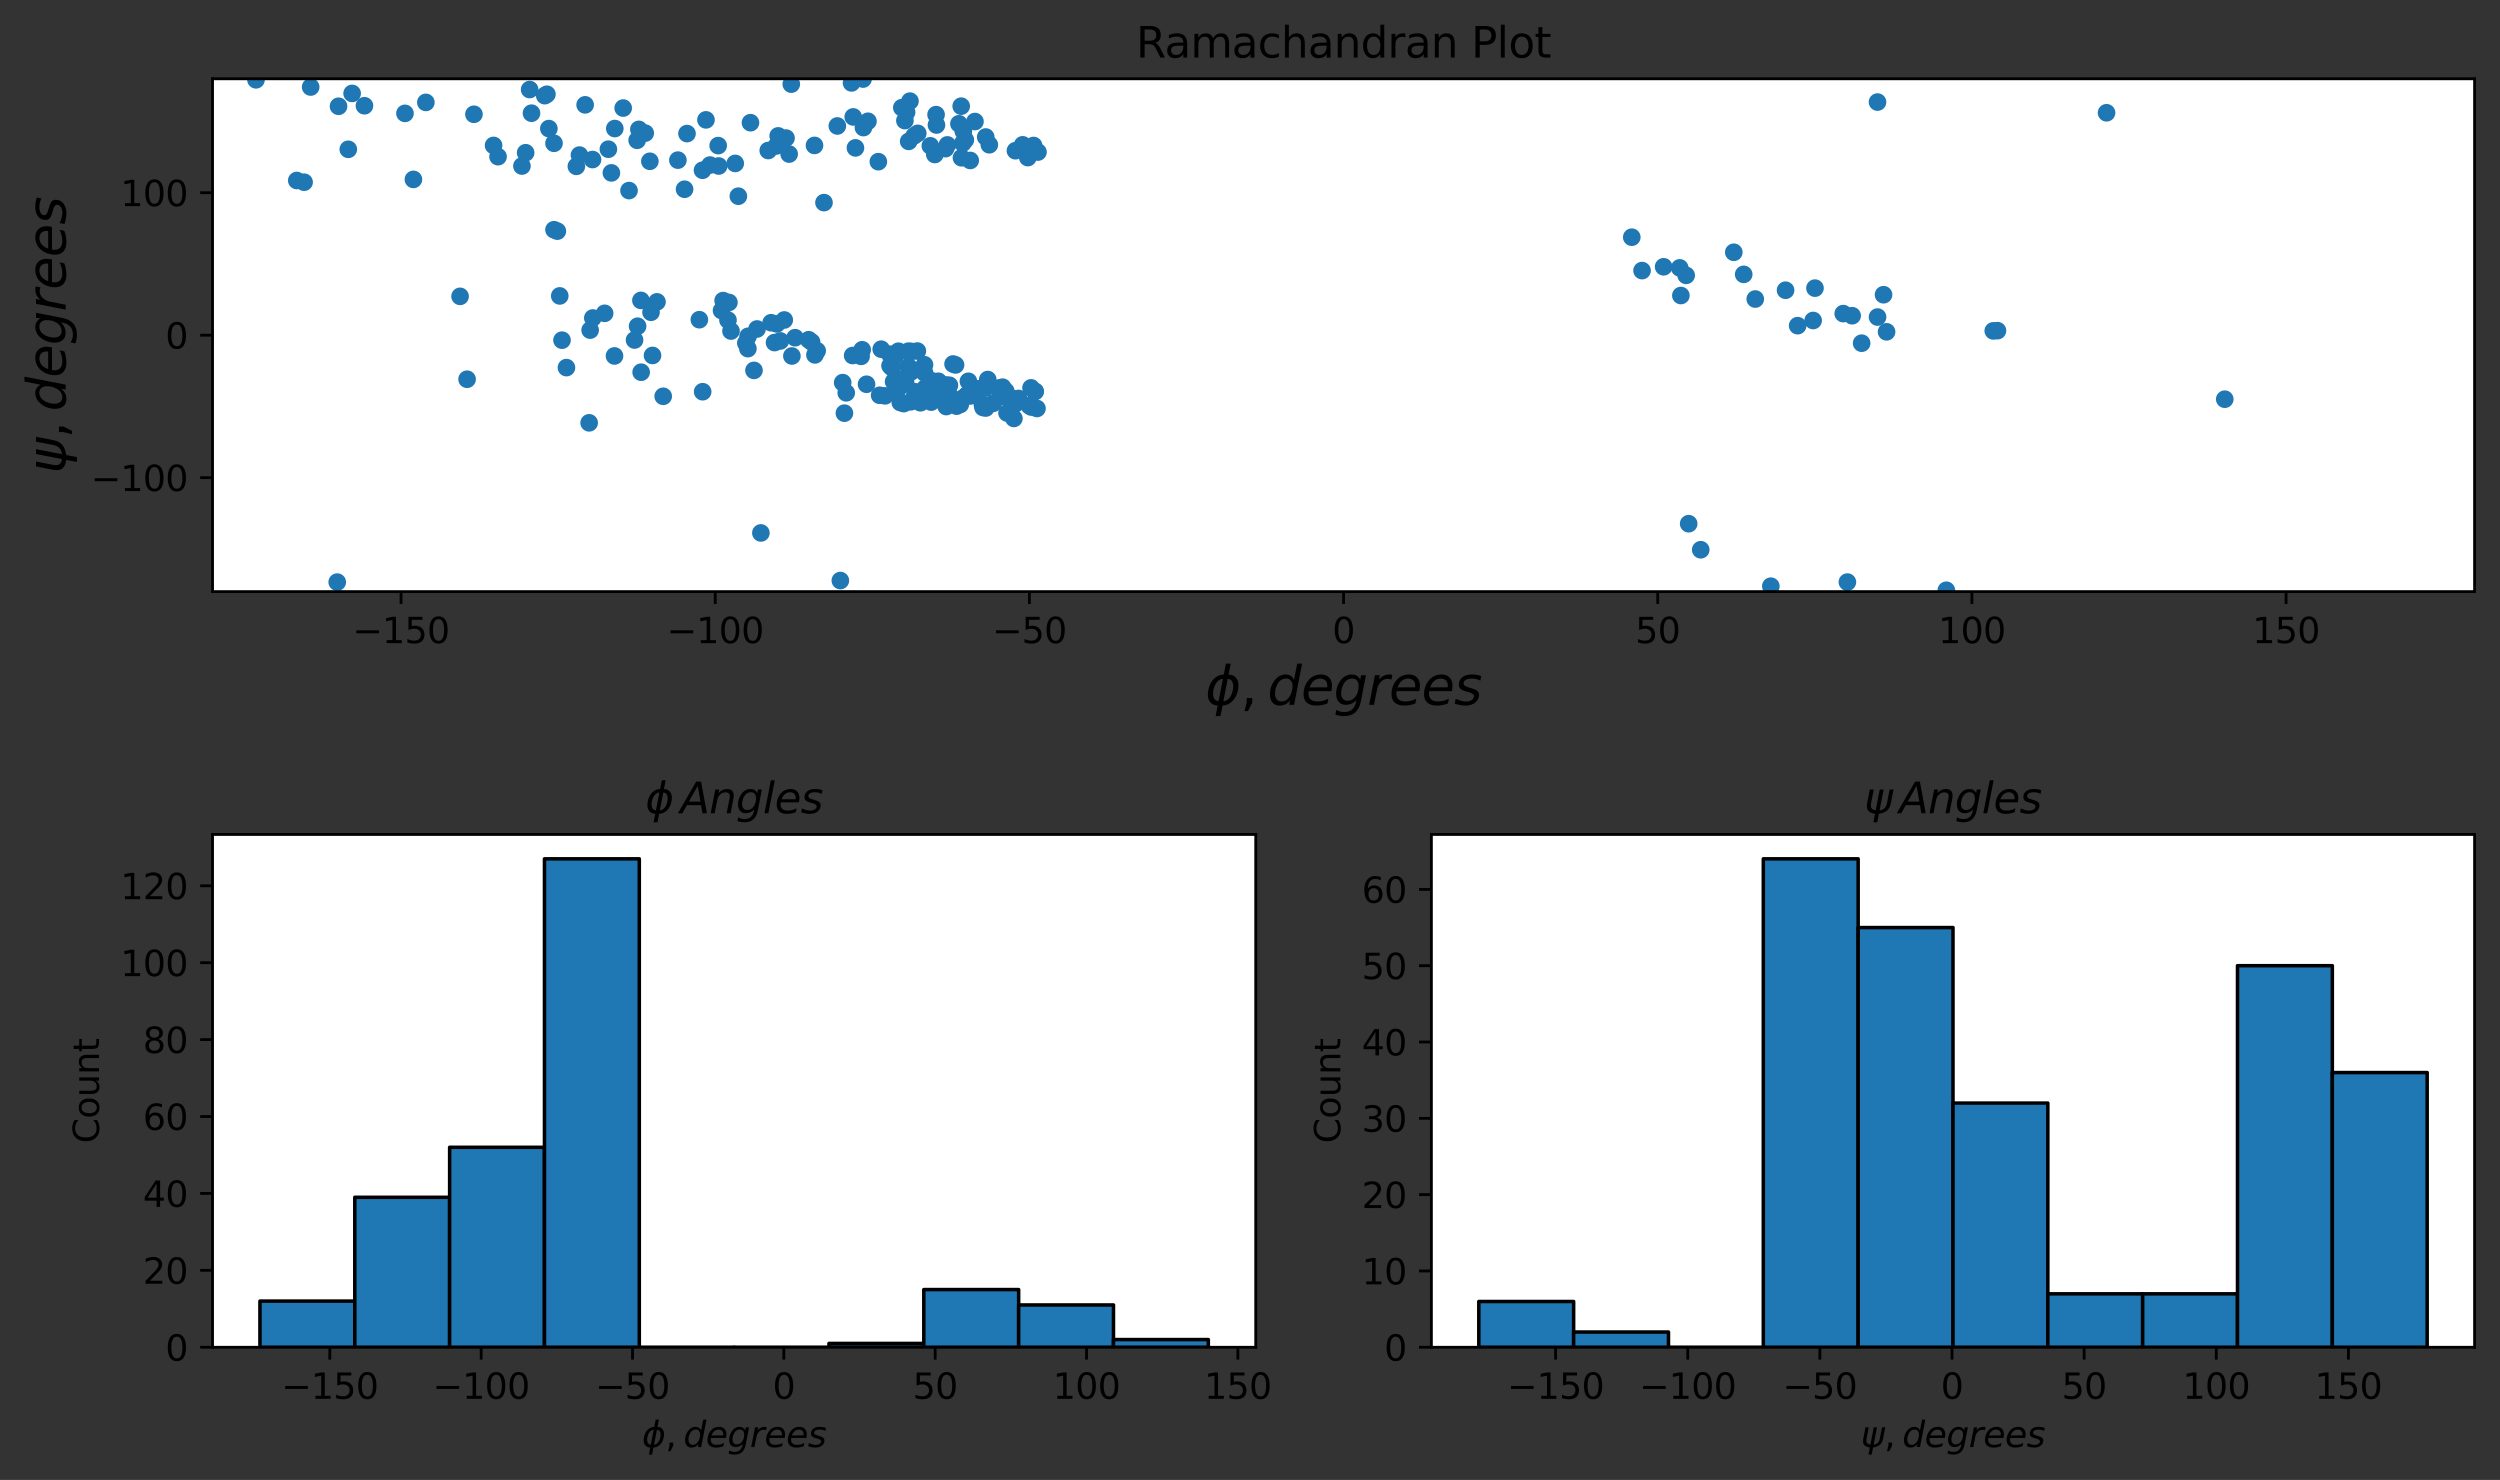 <?xml version="1.0" encoding="utf-8" standalone="no"?>
<!DOCTYPE svg PUBLIC "-//W3C//DTD SVG 1.1//EN"
  "http://www.w3.org/Graphics/SVG/1.1/DTD/svg11.dtd">
<svg height="419.296pt" version="1.1" viewBox="0 0 708.317 419.296" width="708.317pt" xmlns="http://www.w3.org/2000/svg" xmlns:xlink="http://www.w3.org/1999/xlink">
 <rect x="0" y="0" width="708.317" height="419.296" fill="#333333" stroke="none"/>
 <defs>
  <style type="text/css">*{stroke-linecap:butt;stroke-linejoin:round;}</style>
 </defs>
 <g id="figure_1">
  <g id="patch_1">
   <path d="M 0 419.296 
L 708.317 419.296 
L 708.317 0 
L 0 0 
z
" style="fill:none;"/>
  </g>
  <g id="axes_1">
   <g id="patch_2">
    <path d="M 60.217 167.618 
L 701.117 167.618 
L 701.117 22.318 
L 60.217 22.318 
z
" style="fill:#ffffff;"/>
   </g>
   <g id="matplotlib.axis_1">
    <g id="xtick_1">
     <g id="line2d_1">
      <defs>
       <path d="M 0 0 
L 0 3.5 
" id="m9080f0fd64" style="stroke:#000000;stroke-width:0.8;"/>
      </defs>
      <g>
       <use style="stroke:#000000;stroke-width:0.8;" x="113.626" xlink:href="#m9080f0fd64" y="167.618"/>
      </g>
     </g>
     <g id="text_1">
      <!-- −150 -->
      <g transform="translate(99.892 182.217)scale(0.1 -0.1)">
       <defs>
        <path d="M 678 2272 
L 4684 2272 
L 4684 1741 
L 678 1741 
L 678 2272 
z
" id="DejaVuSans-2212" transform="scale(0.016)"/>
        <path d="M 794 531 
L 1825 531 
L 1825 4091 
L 703 3866 
L 703 4441 
L 1819 4666 
L 2450 4666 
L 2450 531 
L 3481 531 
L 3481 0 
L 794 0 
L 794 531 
z
" id="DejaVuSans-31" transform="scale(0.016)"/>
        <path d="M 691 4666 
L 3169 4666 
L 3169 4134 
L 1269 4134 
L 1269 2991 
Q 1406 3038 1543 3061 
Q 1681 3084 1819 3084 
Q 2600 3084 3056 2656 
Q 3513 2228 3513 1497 
Q 3513 744 3044 326 
Q 2575 -91 1722 -91 
Q 1428 -91 1123 -41 
Q 819 9 494 109 
L 494 744 
Q 775 591 1075 516 
Q 1375 441 1709 441 
Q 2250 441 2565 725 
Q 2881 1009 2881 1497 
Q 2881 1984 2565 2268 
Q 2250 2553 1709 2553 
Q 1456 2553 1204 2497 
Q 953 2441 691 2322 
L 691 4666 
z
" id="DejaVuSans-35" transform="scale(0.016)"/>
        <path d="M 2034 4250 
Q 1547 4250 1301 3770 
Q 1056 3291 1056 2328 
Q 1056 1369 1301 889 
Q 1547 409 2034 409 
Q 2525 409 2770 889 
Q 3016 1369 3016 2328 
Q 3016 3291 2770 3770 
Q 2525 4250 2034 4250 
z
M 2034 4750 
Q 2819 4750 3233 4129 
Q 3647 3509 3647 2328 
Q 3647 1150 3233 529 
Q 2819 -91 2034 -91 
Q 1250 -91 836 529 
Q 422 1150 422 2328 
Q 422 3509 836 4129 
Q 1250 4750 2034 4750 
z
" id="DejaVuSans-30" transform="scale(0.016)"/>
       </defs>
       <use xlink:href="#DejaVuSans-2212"/>
       <use x="83.789" xlink:href="#DejaVuSans-31"/>
       <use x="147.412" xlink:href="#DejaVuSans-35"/>
       <use x="211.035" xlink:href="#DejaVuSans-30"/>
      </g>
     </g>
    </g>
    <g id="xtick_2">
     <g id="line2d_2">
      <g>
       <use style="stroke:#000000;stroke-width:0.8;" x="202.639" xlink:href="#m9080f0fd64" y="167.618"/>
      </g>
     </g>
     <g id="text_2">
      <!-- −100 -->
      <g transform="translate(188.906 182.217)scale(0.1 -0.1)">
       <use xlink:href="#DejaVuSans-2212"/>
       <use x="83.789" xlink:href="#DejaVuSans-31"/>
       <use x="147.412" xlink:href="#DejaVuSans-30"/>
       <use x="211.035" xlink:href="#DejaVuSans-30"/>
      </g>
     </g>
    </g>
    <g id="xtick_3">
     <g id="line2d_3">
      <g>
       <use style="stroke:#000000;stroke-width:0.8;" x="291.653" xlink:href="#m9080f0fd64" y="167.618"/>
      </g>
     </g>
     <g id="text_3">
      <!-- −50 -->
      <g transform="translate(281.101 182.217)scale(0.1 -0.1)">
       <use xlink:href="#DejaVuSans-2212"/>
       <use x="83.789" xlink:href="#DejaVuSans-35"/>
       <use x="147.412" xlink:href="#DejaVuSans-30"/>
      </g>
     </g>
    </g>
    <g id="xtick_4">
     <g id="line2d_4">
      <g>
       <use style="stroke:#000000;stroke-width:0.8;" x="380.667" xlink:href="#m9080f0fd64" y="167.618"/>
      </g>
     </g>
     <g id="text_4">
      <!-- 0 -->
      <g transform="translate(377.486 182.217)scale(0.1 -0.1)">
       <use xlink:href="#DejaVuSans-30"/>
      </g>
     </g>
    </g>
    <g id="xtick_5">
     <g id="line2d_5">
      <g>
       <use style="stroke:#000000;stroke-width:0.8;" x="469.681" xlink:href="#m9080f0fd64" y="167.618"/>
      </g>
     </g>
     <g id="text_5">
      <!-- 50 -->
      <g transform="translate(463.319 182.217)scale(0.1 -0.1)">
       <use xlink:href="#DejaVuSans-35"/>
       <use x="63.623" xlink:href="#DejaVuSans-30"/>
      </g>
     </g>
    </g>
    <g id="xtick_6">
     <g id="line2d_6">
      <g>
       <use style="stroke:#000000;stroke-width:0.8;" x="558.695" xlink:href="#m9080f0fd64" y="167.618"/>
      </g>
     </g>
     <g id="text_6">
      <!-- 100 -->
      <g transform="translate(549.151 182.217)scale(0.1 -0.1)">
       <use xlink:href="#DejaVuSans-31"/>
       <use x="63.623" xlink:href="#DejaVuSans-30"/>
       <use x="127.246" xlink:href="#DejaVuSans-30"/>
      </g>
     </g>
    </g>
    <g id="xtick_7">
     <g id="line2d_7">
      <g>
       <use style="stroke:#000000;stroke-width:0.8;" x="647.709" xlink:href="#m9080f0fd64" y="167.618"/>
      </g>
     </g>
     <g id="text_7">
      <!-- 150 -->
      <g transform="translate(638.165 182.217)scale(0.1 -0.1)">
       <use xlink:href="#DejaVuSans-31"/>
       <use x="63.623" xlink:href="#DejaVuSans-35"/>
       <use x="127.246" xlink:href="#DejaVuSans-30"/>
      </g>
     </g>
    </g>
    <g id="text_8">
     <!-- $\phi, degrees$ -->
     <g transform="translate(341.517 199.696)scale(0.15 -0.15)">
      <defs>
       <path d="M 2991 4863 
L 2738 3572 
Q 3363 3572 3684 3094 
Q 4016 2606 3850 1747 
Q 3681 888 3159 400 
Q 2653 -78 2028 -78 
L 1784 -1331 
L 1213 -1331 
L 1456 -78 
Q 834 -78 509 400 
Q 178 888 347 1747 
Q 513 2606 1034 3094 
Q 1544 3572 2166 3572 
L 2419 4863 
L 2991 4863 
z
M 2128 434 
Q 2481 434 2784 756 
Q 3116 1116 3244 1747 
Q 3369 2372 3169 2738 
Q 2991 3059 2638 3059 
L 2128 434 
z
M 1556 434 
L 2066 3059 
Q 1716 3059 1413 2738 
Q 1072 2372 953 1747 
Q 834 1116 1028 756 
Q 1203 434 1556 434 
z
" id="DejaVuSans-Oblique-3d5" transform="scale(0.016)"/>
       <path d="M 750 794 
L 1409 794 
L 1409 256 
L 897 -744 
L 494 -744 
L 750 256 
L 750 794 
z
" id="DejaVuSans-2c" transform="scale(0.016)"/>
       <path d="M 2675 525 
Q 2444 222 2128 65 
Q 1813 -91 1428 -91 
Q 903 -91 598 267 
Q 294 625 294 1247 
Q 294 1766 478 2236 
Q 663 2706 1013 3078 
Q 1244 3325 1534 3454 
Q 1825 3584 2144 3584 
Q 2481 3584 2739 3421 
Q 2997 3259 3138 2956 
L 3513 4863 
L 4091 4863 
L 3144 0 
L 2566 0 
L 2675 525 
z
M 891 1350 
Q 891 897 1095 644 
Q 1300 391 1663 391 
Q 1931 391 2161 520 
Q 2391 650 2566 903 
Q 2750 1166 2856 1509 
Q 2963 1853 2963 2188 
Q 2963 2622 2758 2865 
Q 2553 3109 2194 3109 
Q 1922 3109 1687 2981 
Q 1453 2853 1288 2613 
Q 1106 2353 998 2009 
Q 891 1666 891 1350 
z
" id="DejaVuSans-Oblique-64" transform="scale(0.016)"/>
       <path d="M 3078 2063 
Q 3088 2113 3092 2166 
Q 3097 2219 3097 2272 
Q 3097 2653 2873 2875 
Q 2650 3097 2266 3097 
Q 1838 3097 1509 2826 
Q 1181 2556 1013 2059 
L 3078 2063 
z
M 3578 1613 
L 903 1613 
Q 884 1494 878 1425 
Q 872 1356 872 1306 
Q 872 872 1139 634 
Q 1406 397 1894 397 
Q 2269 397 2603 481 
Q 2938 566 3225 728 
L 3116 159 
Q 2806 34 2476 -28 
Q 2147 -91 1806 -91 
Q 1078 -91 686 257 
Q 294 606 294 1247 
Q 294 1794 489 2264 
Q 684 2734 1063 3103 
Q 1306 3334 1642 3459 
Q 1978 3584 2356 3584 
Q 2950 3584 3301 3228 
Q 3653 2872 3653 2272 
Q 3653 2128 3634 1964 
Q 3616 1800 3578 1613 
z
" id="DejaVuSans-Oblique-65" transform="scale(0.016)"/>
       <path d="M 3816 3500 
L 3219 434 
Q 3047 -456 2561 -893 
Q 2075 -1331 1253 -1331 
Q 950 -1331 690 -1286 
Q 431 -1241 206 -1147 
L 313 -588 
Q 525 -725 762 -790 
Q 1000 -856 1269 -856 
Q 1816 -856 2167 -557 
Q 2519 -259 2631 300 
L 2681 563 
Q 2441 288 2122 144 
Q 1803 0 1434 0 
Q 903 0 598 351 
Q 294 703 294 1319 
Q 294 1803 478 2267 
Q 663 2731 997 3091 
Q 1219 3328 1514 3456 
Q 1809 3584 2131 3584 
Q 2484 3584 2746 3420 
Q 3009 3256 3138 2956 
L 3238 3500 
L 3816 3500 
z
M 2950 2216 
Q 2950 2641 2750 2872 
Q 2550 3103 2181 3103 
Q 1953 3103 1747 3012 
Q 1541 2922 1394 2759 
Q 1156 2491 1023 2127 
Q 891 1763 891 1375 
Q 891 944 1092 712 
Q 1294 481 1672 481 
Q 2219 481 2584 976 
Q 2950 1472 2950 2216 
z
" id="DejaVuSans-Oblique-67" transform="scale(0.016)"/>
       <path d="M 2853 2969 
Q 2766 3016 2653 3041 
Q 2541 3066 2413 3066 
Q 1953 3066 1609 2717 
Q 1266 2369 1153 1784 
L 800 0 
L 225 0 
L 909 3500 
L 1484 3500 
L 1375 2956 
Q 1603 3259 1920 3421 
Q 2238 3584 2597 3584 
Q 2691 3584 2781 3573 
Q 2872 3563 2963 3538 
L 2853 2969 
z
" id="DejaVuSans-Oblique-72" transform="scale(0.016)"/>
       <path d="M 3200 3397 
L 3091 2853 
Q 2863 2978 2609 3040 
Q 2356 3103 2088 3103 
Q 1634 3103 1373 2948 
Q 1113 2794 1113 2528 
Q 1113 2219 1719 2053 
Q 1766 2041 1788 2034 
L 1972 1978 
Q 2547 1819 2739 1644 
Q 2931 1469 2931 1166 
Q 2931 609 2489 259 
Q 2047 -91 1331 -91 
Q 1053 -91 747 -37 
Q 441 16 72 128 
L 184 722 
Q 500 559 806 475 
Q 1113 391 1394 391 
Q 1816 391 2080 572 
Q 2344 753 2344 1031 
Q 2344 1331 1650 1516 
L 1591 1531 
L 1394 1581 
Q 956 1697 753 1886 
Q 550 2075 550 2369 
Q 550 2928 970 3256 
Q 1391 3584 2113 3584 
Q 2397 3584 2667 3537 
Q 2938 3491 3200 3397 
z
" id="DejaVuSans-Oblique-73" transform="scale(0.016)"/>
      </defs>
      <use transform="translate(0 0.016)" xlink:href="#DejaVuSans-Oblique-3d5"/>
      <use transform="translate(65.967 0.016)" xlink:href="#DejaVuSans-2c"/>
      <use transform="translate(117.236 0.016)" xlink:href="#DejaVuSans-Oblique-64"/>
      <use transform="translate(180.713 0.016)" xlink:href="#DejaVuSans-Oblique-65"/>
      <use transform="translate(242.236 0.016)" xlink:href="#DejaVuSans-Oblique-67"/>
      <use transform="translate(305.713 0.016)" xlink:href="#DejaVuSans-Oblique-72"/>
      <use transform="translate(346.826 0.016)" xlink:href="#DejaVuSans-Oblique-65"/>
      <use transform="translate(408.35 0.016)" xlink:href="#DejaVuSans-Oblique-65"/>
      <use transform="translate(469.873 0.016)" xlink:href="#DejaVuSans-Oblique-73"/>
     </g>
    </g>
   </g>
   <g id="matplotlib.axis_2">
    <g id="ytick_1">
     <g id="line2d_8">
      <defs>
       <path d="M 0 0 
L -3.5 0 
" id="m6d4489d2c3" style="stroke:#000000;stroke-width:0.8;"/>
      </defs>
      <g>
       <use style="stroke:#000000;stroke-width:0.8;" x="60.217" xlink:href="#m6d4489d2c3" y="135.329"/>
      </g>
     </g>
     <g id="text_9">
      <!-- −100 -->
      <g transform="translate(25.75 139.128)scale(0.1 -0.1)">
       <use xlink:href="#DejaVuSans-2212"/>
       <use x="83.789" xlink:href="#DejaVuSans-31"/>
       <use x="147.412" xlink:href="#DejaVuSans-30"/>
       <use x="211.035" xlink:href="#DejaVuSans-30"/>
      </g>
     </g>
    </g>
    <g id="ytick_2">
     <g id="line2d_9">
      <g>
       <use style="stroke:#000000;stroke-width:0.8;" x="60.217" xlink:href="#m6d4489d2c3" y="94.968"/>
      </g>
     </g>
     <g id="text_10">
      <!-- 0 -->
      <g transform="translate(46.855 98.767)scale(0.1 -0.1)">
       <use xlink:href="#DejaVuSans-30"/>
      </g>
     </g>
    </g>
    <g id="ytick_3">
     <g id="line2d_10">
      <g>
       <use style="stroke:#000000;stroke-width:0.8;" x="60.217" xlink:href="#m6d4489d2c3" y="54.607"/>
      </g>
     </g>
     <g id="text_11">
      <!-- 100 -->
      <g transform="translate(34.13 58.406)scale(0.1 -0.1)">
       <use xlink:href="#DejaVuSans-31"/>
       <use x="63.623" xlink:href="#DejaVuSans-30"/>
       <use x="127.246" xlink:href="#DejaVuSans-30"/>
      </g>
     </g>
    </g>
    <g id="text_12">
     <!-- $\psi, degrees$ -->
     <g transform="translate(18.6 134.118)rotate(-90)scale(0.15 -0.15)">
      <defs>
       <path d="M 1591 -78 
Q 891 38 616 341 
Q 278 713 425 1472 
L 819 3500 
L 1400 3500 
L 1009 1494 
Q 900 922 1119 684 
Q 1313 478 1691 434 
L 2284 3500 
L 2856 3500 
L 2263 438 
Q 2681 481 2928 688 
Q 3247 950 3353 1497 
L 3741 3500 
L 4322 3500 
L 3928 1475 
Q 3775 688 3300 344 
Q 2872 34 2163 -75 
L 1919 -1331 
L 1347 -1331 
L 1591 -78 
z
" id="DejaVuSans-Oblique-3c8" transform="scale(0.016)"/>
      </defs>
      <use transform="translate(0 0.016)" xlink:href="#DejaVuSans-Oblique-3c8"/>
      <use transform="translate(65.967 0.016)" xlink:href="#DejaVuSans-2c"/>
      <use transform="translate(117.236 0.016)" xlink:href="#DejaVuSans-Oblique-64"/>
      <use transform="translate(180.713 0.016)" xlink:href="#DejaVuSans-Oblique-65"/>
      <use transform="translate(242.236 0.016)" xlink:href="#DejaVuSans-Oblique-67"/>
      <use transform="translate(305.713 0.016)" xlink:href="#DejaVuSans-Oblique-72"/>
      <use transform="translate(346.826 0.016)" xlink:href="#DejaVuSans-Oblique-65"/>
      <use transform="translate(408.35 0.016)" xlink:href="#DejaVuSans-Oblique-65"/>
      <use transform="translate(469.873 0.016)" xlink:href="#DejaVuSans-Oblique-73"/>
     </g>
    </g>
   </g>
   <g id="line2d_11">
    <defs>
     <path d="M 0 2 
C 0.53 2 1.039 1.789 1.414 1.414 
C 1.789 1.039 2 0.53 2 0 
C 2 -0.53 1.789 -1.039 1.414 -1.414 
C 1.039 -1.789 0.53 -2 0 -2 
C -0.53 -2 -1.039 -1.789 -1.414 -1.414 
C -1.789 -1.039 -2 -0.53 -2 0 
C -2 0.53 -1.789 1.039 -1.414 1.414 
C -1.039 1.789 -0.53 2 0 2 
z
" id="m5b9dfcd63b" style="stroke:#1f77b4;"/>
    </defs>
    <g clip-path="url(#pd2d7df7677)">
     <use style="fill:#1f77b4;stroke:#1f77b4;" x="212.628" xlink:href="#m5b9dfcd63b" y="34.764"/>
     <use style="fill:#1f77b4;stroke:#1f77b4;" x="272.409" xlink:href="#m5b9dfcd63b" y="44.699"/>
     <use style="fill:#1f77b4;stroke:#1f77b4;" x="257.458" xlink:href="#m5b9dfcd63b" y="40.057"/>
     <use style="fill:#1f77b4;stroke:#1f77b4;" x="148.929" xlink:href="#m5b9dfcd63b" y="43.279"/>
     <use style="fill:#1f77b4;stroke:#1f77b4;" x="184.125" xlink:href="#m5b9dfcd63b" y="45.697"/>
     <use style="fill:#1f77b4;stroke:#1f77b4;" x="173.224" xlink:href="#m5b9dfcd63b" y="48.982"/>
     <use style="fill:#1f77b4;stroke:#1f77b4;" x="176.564" xlink:href="#m5b9dfcd63b" y="30.614"/>
     <use style="fill:#1f77b4;stroke:#1f77b4;" x="147.876" xlink:href="#m5b9dfcd63b" y="47.041"/>
     <use style="fill:#1f77b4;stroke:#1f77b4;" x="215.58" xlink:href="#m5b9dfcd63b" y="150.995"/>
     <use style="fill:#1f77b4;stroke:#1f77b4;" x="248.863" xlink:href="#m5b9dfcd63b" y="45.809"/>
     <use style="fill:#1f77b4;stroke:#1f77b4;" x="88.017" xlink:href="#m5b9dfcd63b" y="24.655"/>
     <use style="fill:#1f77b4;stroke:#1f77b4;" x="179.787" xlink:href="#m5b9dfcd63b" y="96.336"/>
     <use style="fill:#1f77b4;stroke:#1f77b4;" x="524.76" xlink:href="#m5b9dfcd63b" y="89.45"/>
     <use style="fill:#1f77b4;stroke:#1f77b4;" x="261.964" xlink:href="#m5b9dfcd63b" y="105.653"/>
     <use style="fill:#1f77b4;stroke:#1f77b4;" x="239.762" xlink:href="#m5b9dfcd63b" y="111.294"/>
     <use style="fill:#1f77b4;stroke:#1f77b4;" x="272.956" xlink:href="#m5b9dfcd63b" y="112.69"/>
     <use style="fill:#1f77b4;stroke:#1f77b4;" x="274.067" xlink:href="#m5b9dfcd63b" y="111.84"/>
     <use style="fill:#1f77b4;stroke:#1f77b4;" x="272.064" xlink:href="#m5b9dfcd63b" y="114.606"/>
     <use style="fill:#1f77b4;stroke:#1f77b4;" x="286.895" xlink:href="#m5b9dfcd63b" y="112.925"/>
     <use style="fill:#1f77b4;stroke:#1f77b4;" x="253.466" xlink:href="#m5b9dfcd63b" y="101.03"/>
     <use style="fill:#1f77b4;stroke:#1f77b4;" x="249.671" xlink:href="#m5b9dfcd63b" y="98.937"/>
     <use style="fill:#1f77b4;stroke:#1f77b4;" x="292.838" xlink:href="#m5b9dfcd63b" y="41.223"/>
     <use style="fill:#1f77b4;stroke:#1f77b4;" x="213.626" xlink:href="#m5b9dfcd63b" y="104.942"/>
     <use style="fill:#1f77b4;stroke:#1f77b4;" x="86.161" xlink:href="#m5b9dfcd63b" y="51.623"/>
     <use style="fill:#1f77b4;stroke:#1f77b4;" x="256.382" xlink:href="#m5b9dfcd63b" y="34.172"/>
     <use style="fill:#1f77b4;stroke:#1f77b4;" x="279.287" xlink:href="#m5b9dfcd63b" y="38.821"/>
     <use style="fill:#1f77b4;stroke:#1f77b4;" x="293.308" xlink:href="#m5b9dfcd63b" y="110.904"/>
     <use style="fill:#1f77b4;stroke:#1f77b4;" x="293.802" xlink:href="#m5b9dfcd63b" y="115.733"/>
     <use style="fill:#1f77b4;stroke:#1f77b4;" x="255.375" xlink:href="#m5b9dfcd63b" y="107.512"/>
     <use style="fill:#1f77b4;stroke:#1f77b4;" x="268.106" xlink:href="#m5b9dfcd63b" y="115.191"/>
     <use style="fill:#1f77b4;stroke:#1f77b4;" x="262.118" xlink:href="#m5b9dfcd63b" y="112.437"/>
     <use style="fill:#1f77b4;stroke:#1f77b4;" x="238.755" xlink:href="#m5b9dfcd63b" y="108.407"/>
     <use style="fill:#1f77b4;stroke:#1f77b4;" x="160.489" xlink:href="#m5b9dfcd63b" y="104.153"/>
     <use style="fill:#1f77b4;stroke:#1f77b4;" x="199.083" xlink:href="#m5b9dfcd63b" y="110.987"/>
     <use style="fill:#1f77b4;stroke:#1f77b4;" x="150.063" xlink:href="#m5b9dfcd63b" y="25.369"/>
     <use style="fill:#1f77b4;stroke:#1f77b4;" x="178.22" xlink:href="#m5b9dfcd63b" y="53.995"/>
     <use style="fill:#1f77b4;stroke:#1f77b4;" x="233.457" xlink:href="#m5b9dfcd63b" y="57.402"/>
     <use style="fill:#1f77b4;stroke:#1f77b4;" x="211.899" xlink:href="#m5b9dfcd63b" y="98.775"/>
     <use style="fill:#1f77b4;stroke:#1f77b4;" x="98.681" xlink:href="#m5b9dfcd63b" y="42.302"/>
     <use style="fill:#1f77b4;stroke:#1f77b4;" x="84.088" xlink:href="#m5b9dfcd63b" y="51.14"/>
     <use style="fill:#1f77b4;stroke:#1f77b4;" x="283.322" xlink:href="#m5b9dfcd63b" y="109.875"/>
     <use style="fill:#1f77b4;stroke:#1f77b4;" x="256.582" xlink:href="#m5b9dfcd63b" y="108.291"/>
     <use style="fill:#1f77b4;stroke:#1f77b4;" x="174.105" xlink:href="#m5b9dfcd63b" y="100.85"/>
     <use style="fill:#1f77b4;stroke:#1f77b4;" x="244.638" xlink:href="#m5b9dfcd63b" y="36.147"/>
     <use style="fill:#1f77b4;stroke:#1f77b4;" x="263.834" xlink:href="#m5b9dfcd63b" y="113.929"/>
     <use style="fill:#1f77b4;stroke:#1f77b4;" x="260.025" xlink:href="#m5b9dfcd63b" y="37.785"/>
     <use style="fill:#1f77b4;stroke:#1f77b4;" x="154.342" xlink:href="#m5b9dfcd63b" y="27.103"/>
     <use style="fill:#1f77b4;stroke:#1f77b4;" x="478.449" xlink:href="#m5b9dfcd63b" y="148.38"/>
     <use style="fill:#1f77b4;stroke:#1f77b4;" x="274.375" xlink:href="#m5b9dfcd63b" y="108.027"/>
     <use style="fill:#1f77b4;stroke:#1f77b4;" x="259.208" xlink:href="#m5b9dfcd63b" y="110.987"/>
     <use style="fill:#1f77b4;stroke:#1f77b4;" x="264.613" xlink:href="#m5b9dfcd63b" y="110.485"/>
     <use style="fill:#1f77b4;stroke:#1f77b4;" x="266.515" xlink:href="#m5b9dfcd63b" y="109.592"/>
     <use style="fill:#1f77b4;stroke:#1f77b4;" x="262.59" xlink:href="#m5b9dfcd63b" y="111.947"/>
     <use style="fill:#1f77b4;stroke:#1f77b4;" x="278.506" xlink:href="#m5b9dfcd63b" y="115.452"/>
     <use style="fill:#1f77b4;stroke:#1f77b4;" x="285.325" xlink:href="#m5b9dfcd63b" y="117.011"/>
     <use style="fill:#1f77b4;stroke:#1f77b4;" x="269.009" xlink:href="#m5b9dfcd63b" y="112.679"/>
     <use style="fill:#1f77b4;stroke:#1f77b4;" x="268.285" xlink:href="#m5b9dfcd63b" y="112.949"/>
     <use style="fill:#1f77b4;stroke:#1f77b4;" x="258.012" xlink:href="#m5b9dfcd63b" y="113.84"/>
     <use style="fill:#1f77b4;stroke:#1f77b4;" x="252.71" xlink:href="#m5b9dfcd63b" y="104.172"/>
     <use style="fill:#1f77b4;stroke:#1f77b4;" x="239.245" xlink:href="#m5b9dfcd63b" y="117.061"/>
     <use style="fill:#1f77b4;stroke:#1f77b4;" x="267.97" xlink:href="#m5b9dfcd63b" y="109.068"/>
     <use style="fill:#1f77b4;stroke:#1f77b4;" x="186.14" xlink:href="#m5b9dfcd63b" y="85.524"/>
     <use style="fill:#1f77b4;stroke:#1f77b4;" x="294.084" xlink:href="#m5b9dfcd63b" y="43.08"/>
     <use style="fill:#1f77b4;stroke:#1f77b4;" x="527.453" xlink:href="#m5b9dfcd63b" y="97.233"/>
     <use style="fill:#1f77b4;stroke:#1f77b4;" x="159.231" xlink:href="#m5b9dfcd63b" y="96.381"/>
     <use style="fill:#1f77b4;stroke:#1f77b4;" x="200.022" xlink:href="#m5b9dfcd63b" y="33.961"/>
     <use style="fill:#1f77b4;stroke:#1f77b4;" x="230.768" xlink:href="#m5b9dfcd63b" y="41.202"/>
     <use style="fill:#1f77b4;stroke:#1f77b4;" x="201.158" xlink:href="#m5b9dfcd63b" y="46.767"/>
     <use style="fill:#1f77b4;stroke:#1f77b4;" x="203.481" xlink:href="#m5b9dfcd63b" y="41.253"/>
     <use style="fill:#1f77b4;stroke:#1f77b4;" x="164.177" xlink:href="#m5b9dfcd63b" y="43.938"/>
     <use style="fill:#1f77b4;stroke:#1f77b4;" x="182.808" xlink:href="#m5b9dfcd63b" y="37.719"/>
     <use style="fill:#1f77b4;stroke:#1f77b4;" x="523.417" xlink:href="#m5b9dfcd63b" y="164.92"/>
     <use style="fill:#1f77b4;stroke:#1f77b4;" x="120.658" xlink:href="#m5b9dfcd63b" y="29.015"/>
     <use style="fill:#1f77b4;stroke:#1f77b4;" x="222.704" xlink:href="#m5b9dfcd63b" y="39.12"/>
     <use style="fill:#1f77b4;stroke:#1f77b4;" x="219.946" xlink:href="#m5b9dfcd63b" y="41.361"/>
     <use style="fill:#1f77b4;stroke:#1f77b4;" x="224.363" xlink:href="#m5b9dfcd63b" y="100.859"/>
     <use style="fill:#1f77b4;stroke:#1f77b4;" x="255.516" xlink:href="#m5b9dfcd63b" y="30.505"/>
     <use style="fill:#1f77b4;stroke:#1f77b4;" x="465.236" xlink:href="#m5b9dfcd63b" y="76.665"/>
     <use style="fill:#1f77b4;stroke:#1f77b4;" x="476.238" xlink:href="#m5b9dfcd63b" y="83.728"/>
     <use style="fill:#1f77b4;stroke:#1f77b4;" x="534.52" xlink:href="#m5b9dfcd63b" y="94.014"/>
     <use style="fill:#1f77b4;stroke:#1f77b4;" x="222.203" xlink:href="#m5b9dfcd63b" y="90.657"/>
     <use style="fill:#1f77b4;stroke:#1f77b4;" x="257.394" xlink:href="#m5b9dfcd63b" y="99.494"/>
     <use style="fill:#1f77b4;stroke:#1f77b4;" x="117.134" xlink:href="#m5b9dfcd63b" y="50.833"/>
     <use style="fill:#1f77b4;stroke:#1f77b4;" x="172.37" xlink:href="#m5b9dfcd63b" y="42.274"/>
     <use style="fill:#1f77b4;stroke:#1f77b4;" x="141.108" xlink:href="#m5b9dfcd63b" y="44.39"/>
     <use style="fill:#1f77b4;stroke:#1f77b4;" x="477.739" xlink:href="#m5b9dfcd63b" y="78.019"/>
     <use style="fill:#1f77b4;stroke:#1f77b4;" x="509.325" xlink:href="#m5b9dfcd63b" y="92.272"/>
     <use style="fill:#1f77b4;stroke:#1f77b4;" x="154.958" xlink:href="#m5b9dfcd63b" y="26.703"/>
     <use style="fill:#1f77b4;stroke:#1f77b4;" x="273.501" xlink:href="#m5b9dfcd63b" y="39.646"/>
     <use style="fill:#1f77b4;stroke:#1f77b4;" x="292.119" xlink:href="#m5b9dfcd63b" y="109.892"/>
     <use style="fill:#1f77b4;stroke:#1f77b4;" x="279.86" xlink:href="#m5b9dfcd63b" y="107.536"/>
     <use style="fill:#1f77b4;stroke:#1f77b4;" x="262.032" xlink:href="#m5b9dfcd63b" y="110.656"/>
     <use style="fill:#1f77b4;stroke:#1f77b4;" x="262.477" xlink:href="#m5b9dfcd63b" y="112.493"/>
     <use style="fill:#1f77b4;stroke:#1f77b4;" x="281.423" xlink:href="#m5b9dfcd63b" y="114.265"/>
     <use style="fill:#1f77b4;stroke:#1f77b4;" x="263.96" xlink:href="#m5b9dfcd63b" y="111.704"/>
     <use style="fill:#1f77b4;stroke:#1f77b4;" x="269.492" xlink:href="#m5b9dfcd63b" y="112.658"/>
     <use style="fill:#1f77b4;stroke:#1f77b4;" x="261.758" xlink:href="#m5b9dfcd63b" y="111.349"/>
     <use style="fill:#1f77b4;stroke:#1f77b4;" x="262.104" xlink:href="#m5b9dfcd63b" y="109.962"/>
     <use style="fill:#1f77b4;stroke:#1f77b4;" x="277.138" xlink:href="#m5b9dfcd63b" y="110.142"/>
     <use style="fill:#1f77b4;stroke:#1f77b4;" x="221.088" xlink:href="#m5b9dfcd63b" y="96.595"/>
     <use style="fill:#1f77b4;stroke:#1f77b4;" x="237.241" xlink:href="#m5b9dfcd63b" y="35.69"/>
     <use style="fill:#1f77b4;stroke:#1f77b4;" x="245.514" xlink:href="#m5b9dfcd63b" y="108.869"/>
     <use style="fill:#1f77b4;stroke:#1f77b4;" x="103.26" xlink:href="#m5b9dfcd63b" y="29.959"/>
     <use style="fill:#1f77b4;stroke:#1f77b4;" x="156.965" xlink:href="#m5b9dfcd63b" y="40.597"/>
     <use style="fill:#1f77b4;stroke:#1f77b4;" x="192.068" xlink:href="#m5b9dfcd63b" y="45.371"/>
     <use style="fill:#1f77b4;stroke:#1f77b4;" x="209.197" xlink:href="#m5b9dfcd63b" y="55.591"/>
     <use style="fill:#1f77b4;stroke:#1f77b4;" x="242.372" xlink:href="#m5b9dfcd63b" y="41.9"/>
     <use style="fill:#1f77b4;stroke:#1f77b4;" x="531.951" xlink:href="#m5b9dfcd63b" y="28.922"/>
     <use style="fill:#1f77b4;stroke:#1f77b4;" x="264.065" xlink:href="#m5b9dfcd63b" y="107.91"/>
     <use style="fill:#1f77b4;stroke:#1f77b4;" x="287.267" xlink:href="#m5b9dfcd63b" y="118.554"/>
     <use style="fill:#1f77b4;stroke:#1f77b4;" x="253.176" xlink:href="#m5b9dfcd63b" y="108.132"/>
     <use style="fill:#1f77b4;stroke:#1f77b4;" x="249.226" xlink:href="#m5b9dfcd63b" y="111.994"/>
     <use style="fill:#1f77b4;stroke:#1f77b4;" x="132.336" xlink:href="#m5b9dfcd63b" y="107.447"/>
     <use style="fill:#1f77b4;stroke:#1f77b4;" x="630.335" xlink:href="#m5b9dfcd63b" y="113.104"/>
     <use style="fill:#1f77b4;stroke:#1f77b4;" x="481.862" xlink:href="#m5b9dfcd63b" y="155.758"/>
     <use style="fill:#1f77b4;stroke:#1f77b4;" x="263.355" xlink:href="#m5b9dfcd63b" y="108.585"/>
     <use style="fill:#1f77b4;stroke:#1f77b4;" x="257.758" xlink:href="#m5b9dfcd63b" y="104.313"/>
     <use style="fill:#1f77b4;stroke:#1f77b4;" x="219.449" xlink:href="#m5b9dfcd63b" y="97.06"/>
     <use style="fill:#1f77b4;stroke:#1f77b4;" x="265.216" xlink:href="#m5b9dfcd63b" y="32.477"/>
     <use style="fill:#1f77b4;stroke:#1f77b4;" x="289.751" xlink:href="#m5b9dfcd63b" y="41.034"/>
     <use style="fill:#1f77b4;stroke:#1f77b4;" x="204.883" xlink:href="#m5b9dfcd63b" y="85.165"/>
     <use style="fill:#1f77b4;stroke:#1f77b4;" x="462.327" xlink:href="#m5b9dfcd63b" y="67.206"/>
     <use style="fill:#1f77b4;stroke:#1f77b4;" x="284.059" xlink:href="#m5b9dfcd63b" y="109.695"/>
     <use style="fill:#1f77b4;stroke:#1f77b4;" x="211.946" xlink:href="#m5b9dfcd63b" y="95.287"/>
     <use style="fill:#1f77b4;stroke:#1f77b4;" x="471.353" xlink:href="#m5b9dfcd63b" y="75.586"/>
     <use style="fill:#1f77b4;stroke:#1f77b4;" x="268.415" xlink:href="#m5b9dfcd63b" y="41.058"/>
     <use style="fill:#1f77b4;stroke:#1f77b4;" x="139.843" xlink:href="#m5b9dfcd63b" y="41.205"/>
     <use style="fill:#1f77b4;stroke:#1f77b4;" x="256.865" xlink:href="#m5b9dfcd63b" y="31.801"/>
     <use style="fill:#1f77b4;stroke:#1f77b4;" x="283.7" xlink:href="#m5b9dfcd63b" y="111.852"/>
     <use style="fill:#1f77b4;stroke:#1f77b4;" x="252.087" xlink:href="#m5b9dfcd63b" y="100.351"/>
     <use style="fill:#1f77b4;stroke:#1f77b4;" x="231.526" xlink:href="#m5b9dfcd63b" y="99.386"/>
     <use style="fill:#1f77b4;stroke:#1f77b4;" x="187.903" xlink:href="#m5b9dfcd63b" y="112.281"/>
     <use style="fill:#1f77b4;stroke:#1f77b4;" x="199.043" xlink:href="#m5b9dfcd63b" y="48.238"/>
     <use style="fill:#1f77b4;stroke:#1f77b4;" x="167.202" xlink:href="#m5b9dfcd63b" y="93.531"/>
     <use style="fill:#1f77b4;stroke:#1f77b4;" x="158.593" xlink:href="#m5b9dfcd63b" y="83.841"/>
     <use style="fill:#1f77b4;stroke:#1f77b4;" x="134.277" xlink:href="#m5b9dfcd63b" y="32.378"/>
     <use style="fill:#1f77b4;stroke:#1f77b4;" x="264.858" xlink:href="#m5b9dfcd63b" y="43.773"/>
     <use style="fill:#1f77b4;stroke:#1f77b4;" x="163.301" xlink:href="#m5b9dfcd63b" y="47.128"/>
     <use style="fill:#1f77b4;stroke:#1f77b4;" x="208.31" xlink:href="#m5b9dfcd63b" y="46.303"/>
     <use style="fill:#1f77b4;stroke:#1f77b4;" x="217.667" xlink:href="#m5b9dfcd63b" y="42.647"/>
     <use style="fill:#1f77b4;stroke:#1f77b4;" x="157.916" xlink:href="#m5b9dfcd63b" y="65.488"/>
     <use style="fill:#1f77b4;stroke:#1f77b4;" x="241.265" xlink:href="#m5b9dfcd63b" y="23.487"/>
     <use style="fill:#1f77b4;stroke:#1f77b4;" x="596.842" xlink:href="#m5b9dfcd63b" y="31.952"/>
     <use style="fill:#1f77b4;stroke:#1f77b4;" x="156.967" xlink:href="#m5b9dfcd63b" y="65.092"/>
     <use style="fill:#1f77b4;stroke:#1f77b4;" x="224.191" xlink:href="#m5b9dfcd63b" y="23.832"/>
     <use style="fill:#1f77b4;stroke:#1f77b4;" x="272.333" xlink:href="#m5b9dfcd63b" y="30.081"/>
     <use style="fill:#1f77b4;stroke:#1f77b4;" x="263.59" xlink:href="#m5b9dfcd63b" y="41.314"/>
     <use style="fill:#1f77b4;stroke:#1f77b4;" x="287.655" xlink:href="#m5b9dfcd63b" y="114.409"/>
     <use style="fill:#1f77b4;stroke:#1f77b4;" x="241.577" xlink:href="#m5b9dfcd63b" y="100.729"/>
     <use style="fill:#1f77b4;stroke:#1f77b4;" x="256.049" xlink:href="#m5b9dfcd63b" y="114.35"/>
     <use style="fill:#1f77b4;stroke:#1f77b4;" x="279.298" xlink:href="#m5b9dfcd63b" y="115.602"/>
     <use style="fill:#1f77b4;stroke:#1f77b4;" x="264.396" xlink:href="#m5b9dfcd63b" y="108.313"/>
     <use style="fill:#1f77b4;stroke:#1f77b4;" x="262.469" xlink:href="#m5b9dfcd63b" y="110.057"/>
     <use style="fill:#1f77b4;stroke:#1f77b4;" x="267.175" xlink:href="#m5b9dfcd63b" y="113.702"/>
     <use style="fill:#1f77b4;stroke:#1f77b4;" x="278.337" xlink:href="#m5b9dfcd63b" y="114.58"/>
     <use style="fill:#1f77b4;stroke:#1f77b4;" x="267.237" xlink:href="#m5b9dfcd63b" y="109.673"/>
     <use style="fill:#1f77b4;stroke:#1f77b4;" x="271.014" xlink:href="#m5b9dfcd63b" y="115.073"/>
     <use style="fill:#1f77b4;stroke:#1f77b4;" x="274.055" xlink:href="#m5b9dfcd63b" y="111.832"/>
     <use style="fill:#1f77b4;stroke:#1f77b4;" x="255.076" xlink:href="#m5b9dfcd63b" y="114.048"/>
     <use style="fill:#1f77b4;stroke:#1f77b4;" x="260.794" xlink:href="#m5b9dfcd63b" y="114.113"/>
     <use style="fill:#1f77b4;stroke:#1f77b4;" x="211.313" xlink:href="#m5b9dfcd63b" y="97.194"/>
     <use style="fill:#1f77b4;stroke:#1f77b4;" x="475.91" xlink:href="#m5b9dfcd63b" y="75.897"/>
     <use style="fill:#1f77b4;stroke:#1f77b4;" x="95.915" xlink:href="#m5b9dfcd63b" y="30.11"/>
     <use style="fill:#1f77b4;stroke:#1f77b4;" x="245.916" xlink:href="#m5b9dfcd63b" y="34.359"/>
     <use style="fill:#1f77b4;stroke:#1f77b4;" x="265.324" xlink:href="#m5b9dfcd63b" y="35.418"/>
     <use style="fill:#1f77b4;stroke:#1f77b4;" x="259.022" xlink:href="#m5b9dfcd63b" y="38.467"/>
     <use style="fill:#1f77b4;stroke:#1f77b4;" x="165.783" xlink:href="#m5b9dfcd63b" y="29.706"/>
     <use style="fill:#1f77b4;stroke:#1f77b4;" x="238.094" xlink:href="#m5b9dfcd63b" y="164.485"/>
     <use style="fill:#1f77b4;stroke:#1f77b4;" x="254.557" xlink:href="#m5b9dfcd63b" y="99.506"/>
     <use style="fill:#1f77b4;stroke:#1f77b4;" x="207.111" xlink:href="#m5b9dfcd63b" y="93.789"/>
     <use style="fill:#1f77b4;stroke:#1f77b4;" x="531.96" xlink:href="#m5b9dfcd63b" y="89.83"/>
     <use style="fill:#1f77b4;stroke:#1f77b4;" x="220.48" xlink:href="#m5b9dfcd63b" y="38.501"/>
     <use style="fill:#1f77b4;stroke:#1f77b4;" x="274.895" xlink:href="#m5b9dfcd63b" y="45.462"/>
     <use style="fill:#1f77b4;stroke:#1f77b4;" x="282.934" xlink:href="#m5b9dfcd63b" y="110.149"/>
     <use style="fill:#1f77b4;stroke:#1f77b4;" x="288.587" xlink:href="#m5b9dfcd63b" y="112.898"/>
     <use style="fill:#1f77b4;stroke:#1f77b4;" x="184.876" xlink:href="#m5b9dfcd63b" y="100.712"/>
     <use style="fill:#1f77b4;stroke:#1f77b4;" x="167.957" xlink:href="#m5b9dfcd63b" y="90.101"/>
     <use style="fill:#1f77b4;stroke:#1f77b4;" x="252.171" xlink:href="#m5b9dfcd63b" y="103.622"/>
     <use style="fill:#1f77b4;stroke:#1f77b4;" x="150.588" xlink:href="#m5b9dfcd63b" y="32.071"/>
     <use style="fill:#1f77b4;stroke:#1f77b4;" x="241.74" xlink:href="#m5b9dfcd63b" y="33.126"/>
     <use style="fill:#1f77b4;stroke:#1f77b4;" x="291.609" xlink:href="#m5b9dfcd63b" y="114.937"/>
     <use style="fill:#1f77b4;stroke:#1f77b4;" x="261.932" xlink:href="#m5b9dfcd63b" y="103.346"/>
     <use style="fill:#1f77b4;stroke:#1f77b4;" x="244.278" xlink:href="#m5b9dfcd63b" y="99.101"/>
     <use style="fill:#1f77b4;stroke:#1f77b4;" x="130.35" xlink:href="#m5b9dfcd63b" y="83.963"/>
     <use style="fill:#1f77b4;stroke:#1f77b4;" x="223.588" xlink:href="#m5b9dfcd63b" y="43.648"/>
     <use style="fill:#1f77b4;stroke:#1f77b4;" x="259.916" xlink:href="#m5b9dfcd63b" y="99.463"/>
     <use style="fill:#1f77b4;stroke:#1f77b4;" x="214.489" xlink:href="#m5b9dfcd63b" y="93.21"/>
     <use style="fill:#1f77b4;stroke:#1f77b4;" x="279.222" xlink:href="#m5b9dfcd63b" y="109.96"/>
     <use style="fill:#1f77b4;stroke:#1f77b4;" x="293.213" xlink:href="#m5b9dfcd63b" y="110.909"/>
     <use style="fill:#1f77b4;stroke:#1f77b4;" x="250.752" xlink:href="#m5b9dfcd63b" y="112.152"/>
     <use style="fill:#1f77b4;stroke:#1f77b4;" x="287.49" xlink:href="#m5b9dfcd63b" y="114.401"/>
     <use style="fill:#1f77b4;stroke:#1f77b4;" x="268.998" xlink:href="#m5b9dfcd63b" y="109.159"/>
     <use style="fill:#1f77b4;stroke:#1f77b4;" x="229.125" xlink:href="#m5b9dfcd63b" y="96.255"/>
     <use style="fill:#1f77b4;stroke:#1f77b4;" x="505.897" xlink:href="#m5b9dfcd63b" y="82.231"/>
     <use style="fill:#1f77b4;stroke:#1f77b4;" x="193.958" xlink:href="#m5b9dfcd63b" y="53.615"/>
     <use style="fill:#1f77b4;stroke:#1f77b4;" x="155.509" xlink:href="#m5b9dfcd63b" y="36.434"/>
     <use style="fill:#1f77b4;stroke:#1f77b4;" x="267.89" xlink:href="#m5b9dfcd63b" y="42.113"/>
     <use style="fill:#1f77b4;stroke:#1f77b4;" x="181.656" xlink:href="#m5b9dfcd63b" y="105.458"/>
     <use style="fill:#1f77b4;stroke:#1f77b4;" x="114.739" xlink:href="#m5b9dfcd63b" y="32.122"/>
     <use style="fill:#1f77b4;stroke:#1f77b4;" x="272.775" xlink:href="#m5b9dfcd63b" y="40.57"/>
     <use style="fill:#1f77b4;stroke:#1f77b4;" x="497.312" xlink:href="#m5b9dfcd63b" y="84.724"/>
     <use style="fill:#1f77b4;stroke:#1f77b4;" x="244.524" xlink:href="#m5b9dfcd63b" y="22.4"/>
     <use style="fill:#1f77b4;stroke:#1f77b4;" x="266.213" xlink:href="#m5b9dfcd63b" y="109.033"/>
     <use style="fill:#1f77b4;stroke:#1f77b4;" x="274.893" xlink:href="#m5b9dfcd63b" y="112.183"/>
     <use style="fill:#1f77b4;stroke:#1f77b4;" x="265.939" xlink:href="#m5b9dfcd63b" y="110.685"/>
     <use style="fill:#1f77b4;stroke:#1f77b4;" x="258.224" xlink:href="#m5b9dfcd63b" y="99.566"/>
     <use style="fill:#1f77b4;stroke:#1f77b4;" x="180.649" xlink:href="#m5b9dfcd63b" y="92.43"/>
     <use style="fill:#1f77b4;stroke:#1f77b4;" x="514.232" xlink:href="#m5b9dfcd63b" y="81.636"/>
     <use style="fill:#1f77b4;stroke:#1f77b4;" x="257.82" xlink:href="#m5b9dfcd63b" y="28.655"/>
     <use style="fill:#1f77b4;stroke:#1f77b4;" x="272.941" xlink:href="#m5b9dfcd63b" y="37.187"/>
     <use style="fill:#1f77b4;stroke:#1f77b4;" x="206.257" xlink:href="#m5b9dfcd63b" y="90.698"/>
     <use style="fill:#1f77b4;stroke:#1f77b4;" x="284.623" xlink:href="#m5b9dfcd63b" y="112.387"/>
     <use style="fill:#1f77b4;stroke:#1f77b4;" x="243.974" xlink:href="#m5b9dfcd63b" y="100.969"/>
     <use style="fill:#1f77b4;stroke:#1f77b4;" x="220.091" xlink:href="#m5b9dfcd63b" y="91.768"/>
     <use style="fill:#1f77b4;stroke:#1f77b4;" x="564.749" xlink:href="#m5b9dfcd63b" y="93.744"/>
     <use style="fill:#1f77b4;stroke:#1f77b4;" x="291.214" xlink:href="#m5b9dfcd63b" y="44.652"/>
     <use style="fill:#1f77b4;stroke:#1f77b4;" x="204.432" xlink:href="#m5b9dfcd63b" y="87.977"/>
     <use style="fill:#1f77b4;stroke:#1f77b4;" x="284.96" xlink:href="#m5b9dfcd63b" y="110.815"/>
     <use style="fill:#1f77b4;stroke:#1f77b4;" x="270.027" xlink:href="#m5b9dfcd63b" y="103.133"/>
     <use style="fill:#1f77b4;stroke:#1f77b4;" x="171.309" xlink:href="#m5b9dfcd63b" y="88.772"/>
     <use style="fill:#1f77b4;stroke:#1f77b4;" x="167.879" xlink:href="#m5b9dfcd63b" y="45.202"/>
     <use style="fill:#1f77b4;stroke:#1f77b4;" x="203.622" xlink:href="#m5b9dfcd63b" y="47.032"/>
     <use style="fill:#1f77b4;stroke:#1f77b4;" x="72.527" xlink:href="#m5b9dfcd63b" y="22.611"/>
     <use style="fill:#1f77b4;stroke:#1f77b4;" x="184.452" xlink:href="#m5b9dfcd63b" y="88.471"/>
     <use style="fill:#1f77b4;stroke:#1f77b4;" x="265.864" xlink:href="#m5b9dfcd63b" y="108.027"/>
     <use style="fill:#1f77b4;stroke:#1f77b4;" x="229.943" xlink:href="#m5b9dfcd63b" y="96.892"/>
     <use style="fill:#1f77b4;stroke:#1f77b4;" x="166.923" xlink:href="#m5b9dfcd63b" y="119.797"/>
     <use style="fill:#1f77b4;stroke:#1f77b4;" x="254.396" xlink:href="#m5b9dfcd63b" y="110.301"/>
     <use style="fill:#1f77b4;stroke:#1f77b4;" x="501.726" xlink:href="#m5b9dfcd63b" y="166.084"/>
     <use style="fill:#1f77b4;stroke:#1f77b4;" x="174.191" xlink:href="#m5b9dfcd63b" y="36.422"/>
     <use style="fill:#1f77b4;stroke:#1f77b4;" x="491.235" xlink:href="#m5b9dfcd63b" y="71.478"/>
     <use style="fill:#1f77b4;stroke:#1f77b4;" x="494.037" xlink:href="#m5b9dfcd63b" y="77.734"/>
     <use style="fill:#1f77b4;stroke:#1f77b4;" x="513.711" xlink:href="#m5b9dfcd63b" y="90.806"/>
     <use style="fill:#1f77b4;stroke:#1f77b4;" x="259.358" xlink:href="#m5b9dfcd63b" y="112.343"/>
     <use style="fill:#1f77b4;stroke:#1f77b4;" x="95.546" xlink:href="#m5b9dfcd63b" y="164.927"/>
     <use style="fill:#1f77b4;stroke:#1f77b4;" x="99.767" xlink:href="#m5b9dfcd63b" y="26.467"/>
     <use style="fill:#1f77b4;stroke:#1f77b4;" x="292.207" xlink:href="#m5b9dfcd63b" y="115.329"/>
     <use style="fill:#1f77b4;stroke:#1f77b4;" x="268.582" xlink:href="#m5b9dfcd63b" y="110.585"/>
     <use style="fill:#1f77b4;stroke:#1f77b4;" x="265.444" xlink:href="#m5b9dfcd63b" y="108.285"/>
     <use style="fill:#1f77b4;stroke:#1f77b4;" x="218.479" xlink:href="#m5b9dfcd63b" y="91.44"/>
     <use style="fill:#1f77b4;stroke:#1f77b4;" x="565.934" xlink:href="#m5b9dfcd63b" y="93.686"/>
     <use style="fill:#1f77b4;stroke:#1f77b4;" x="180.519" xlink:href="#m5b9dfcd63b" y="39.744"/>
     <use style="fill:#1f77b4;stroke:#1f77b4;" x="276.229" xlink:href="#m5b9dfcd63b" y="34.431"/>
     <use style="fill:#1f77b4;stroke:#1f77b4;" x="280.303" xlink:href="#m5b9dfcd63b" y="41.015"/>
     <use style="fill:#1f77b4;stroke:#1f77b4;" x="230.899" xlink:href="#m5b9dfcd63b" y="100.55"/>
     <use style="fill:#1f77b4;stroke:#1f77b4;" x="533.656" xlink:href="#m5b9dfcd63b" y="83.504"/>
     <use style="fill:#1f77b4;stroke:#1f77b4;" x="254.003" xlink:href="#m5b9dfcd63b" y="100.192"/>
     <use style="fill:#1f77b4;stroke:#1f77b4;" x="225.276" xlink:href="#m5b9dfcd63b" y="95.685"/>
     <use style="fill:#1f77b4;stroke:#1f77b4;" x="194.645" xlink:href="#m5b9dfcd63b" y="37.847"/>
     <use style="fill:#1f77b4;stroke:#1f77b4;" x="287.701" xlink:href="#m5b9dfcd63b" y="42.7"/>
     <use style="fill:#1f77b4;stroke:#1f77b4;" x="522.237" xlink:href="#m5b9dfcd63b" y="88.852"/>
     <use style="fill:#1f77b4;stroke:#1f77b4;" x="257.352" xlink:href="#m5b9dfcd63b" y="103.864"/>
     <use style="fill:#1f77b4;stroke:#1f77b4;" x="258.223" xlink:href="#m5b9dfcd63b" y="105.312"/>
     <use style="fill:#1f77b4;stroke:#1f77b4;" x="181.592" xlink:href="#m5b9dfcd63b" y="85.112"/>
     <use style="fill:#1f77b4;stroke:#1f77b4;" x="206.524" xlink:href="#m5b9dfcd63b" y="85.691"/>
     <use style="fill:#1f77b4;stroke:#1f77b4;" x="551.449" xlink:href="#m5b9dfcd63b" y="167.238"/>
     <use style="fill:#1f77b4;stroke:#1f77b4;" x="271.693" xlink:href="#m5b9dfcd63b" y="35.069"/>
     <use style="fill:#1f77b4;stroke:#1f77b4;" x="270.736" xlink:href="#m5b9dfcd63b" y="103.397"/>
     <use style="fill:#1f77b4;stroke:#1f77b4;" x="198.147" xlink:href="#m5b9dfcd63b" y="90.581"/>
     <use style="fill:#1f77b4;stroke:#1f77b4;" x="181.008" xlink:href="#m5b9dfcd63b" y="36.662"/>
    </g>
   </g>
   <g id="patch_3">
    <path d="M 60.217 167.618 
L 60.217 22.318 
" style="fill:none;stroke:#000000;stroke-linecap:square;stroke-linejoin:miter;stroke-width:0.8;"/>
   </g>
   <g id="patch_4">
    <path d="M 701.117 167.618 
L 701.117 22.318 
" style="fill:none;stroke:#000000;stroke-linecap:square;stroke-linejoin:miter;stroke-width:0.8;"/>
   </g>
   <g id="patch_5">
    <path d="M 60.217 167.618 
L 701.117 167.618 
" style="fill:none;stroke:#000000;stroke-linecap:square;stroke-linejoin:miter;stroke-width:0.8;"/>
   </g>
   <g id="patch_6">
    <path d="M 60.217 22.318 
L 701.117 22.318 
" style="fill:none;stroke:#000000;stroke-linecap:square;stroke-linejoin:miter;stroke-width:0.8;"/>
   </g>
   <g id="text_13">
    <!-- Ramachandran Plot -->
    <g transform="translate(321.884 16.318)scale(0.12 -0.12)">
     <defs>
      <path d="M 2841 2188 
Q 3044 2119 3236 1894 
Q 3428 1669 3622 1275 
L 4263 0 
L 3584 0 
L 2988 1197 
Q 2756 1666 2539 1819 
Q 2322 1972 1947 1972 
L 1259 1972 
L 1259 0 
L 628 0 
L 628 4666 
L 2053 4666 
Q 2853 4666 3247 4331 
Q 3641 3997 3641 3322 
Q 3641 2881 3436 2590 
Q 3231 2300 2841 2188 
z
M 1259 4147 
L 1259 2491 
L 2053 2491 
Q 2509 2491 2742 2702 
Q 2975 2913 2975 3322 
Q 2975 3731 2742 3939 
Q 2509 4147 2053 4147 
L 1259 4147 
z
" id="DejaVuSans-52" transform="scale(0.016)"/>
      <path d="M 2194 1759 
Q 1497 1759 1228 1600 
Q 959 1441 959 1056 
Q 959 750 1161 570 
Q 1363 391 1709 391 
Q 2188 391 2477 730 
Q 2766 1069 2766 1631 
L 2766 1759 
L 2194 1759 
z
M 3341 1997 
L 3341 0 
L 2766 0 
L 2766 531 
Q 2569 213 2275 61 
Q 1981 -91 1556 -91 
Q 1019 -91 701 211 
Q 384 513 384 1019 
Q 384 1609 779 1909 
Q 1175 2209 1959 2209 
L 2766 2209 
L 2766 2266 
Q 2766 2663 2505 2880 
Q 2244 3097 1772 3097 
Q 1472 3097 1187 3025 
Q 903 2953 641 2809 
L 641 3341 
Q 956 3463 1253 3523 
Q 1550 3584 1831 3584 
Q 2591 3584 2966 3190 
Q 3341 2797 3341 1997 
z
" id="DejaVuSans-61" transform="scale(0.016)"/>
      <path d="M 3328 2828 
Q 3544 3216 3844 3400 
Q 4144 3584 4550 3584 
Q 5097 3584 5394 3201 
Q 5691 2819 5691 2113 
L 5691 0 
L 5113 0 
L 5113 2094 
Q 5113 2597 4934 2840 
Q 4756 3084 4391 3084 
Q 3944 3084 3684 2787 
Q 3425 2491 3425 1978 
L 3425 0 
L 2847 0 
L 2847 2094 
Q 2847 2600 2669 2842 
Q 2491 3084 2119 3084 
Q 1678 3084 1418 2786 
Q 1159 2488 1159 1978 
L 1159 0 
L 581 0 
L 581 3500 
L 1159 3500 
L 1159 2956 
Q 1356 3278 1631 3431 
Q 1906 3584 2284 3584 
Q 2666 3584 2933 3390 
Q 3200 3197 3328 2828 
z
" id="DejaVuSans-6d" transform="scale(0.016)"/>
      <path d="M 3122 3366 
L 3122 2828 
Q 2878 2963 2633 3030 
Q 2388 3097 2138 3097 
Q 1578 3097 1268 2742 
Q 959 2388 959 1747 
Q 959 1106 1268 751 
Q 1578 397 2138 397 
Q 2388 397 2633 464 
Q 2878 531 3122 666 
L 3122 134 
Q 2881 22 2623 -34 
Q 2366 -91 2075 -91 
Q 1284 -91 818 406 
Q 353 903 353 1747 
Q 353 2603 823 3093 
Q 1294 3584 2113 3584 
Q 2378 3584 2631 3529 
Q 2884 3475 3122 3366 
z
" id="DejaVuSans-63" transform="scale(0.016)"/>
      <path d="M 3513 2113 
L 3513 0 
L 2938 0 
L 2938 2094 
Q 2938 2591 2744 2837 
Q 2550 3084 2163 3084 
Q 1697 3084 1428 2787 
Q 1159 2491 1159 1978 
L 1159 0 
L 581 0 
L 581 4863 
L 1159 4863 
L 1159 2956 
Q 1366 3272 1645 3428 
Q 1925 3584 2291 3584 
Q 2894 3584 3203 3211 
Q 3513 2838 3513 2113 
z
" id="DejaVuSans-68" transform="scale(0.016)"/>
      <path d="M 3513 2113 
L 3513 0 
L 2938 0 
L 2938 2094 
Q 2938 2591 2744 2837 
Q 2550 3084 2163 3084 
Q 1697 3084 1428 2787 
Q 1159 2491 1159 1978 
L 1159 0 
L 581 0 
L 581 3500 
L 1159 3500 
L 1159 2956 
Q 1366 3272 1645 3428 
Q 1925 3584 2291 3584 
Q 2894 3584 3203 3211 
Q 3513 2838 3513 2113 
z
" id="DejaVuSans-6e" transform="scale(0.016)"/>
      <path d="M 2906 2969 
L 2906 4863 
L 3481 4863 
L 3481 0 
L 2906 0 
L 2906 525 
Q 2725 213 2448 61 
Q 2172 -91 1784 -91 
Q 1150 -91 751 415 
Q 353 922 353 1747 
Q 353 2572 751 3078 
Q 1150 3584 1784 3584 
Q 2172 3584 2448 3432 
Q 2725 3281 2906 2969 
z
M 947 1747 
Q 947 1113 1208 752 
Q 1469 391 1925 391 
Q 2381 391 2643 752 
Q 2906 1113 2906 1747 
Q 2906 2381 2643 2742 
Q 2381 3103 1925 3103 
Q 1469 3103 1208 2742 
Q 947 2381 947 1747 
z
" id="DejaVuSans-64" transform="scale(0.016)"/>
      <path d="M 2631 2963 
Q 2534 3019 2420 3045 
Q 2306 3072 2169 3072 
Q 1681 3072 1420 2755 
Q 1159 2438 1159 1844 
L 1159 0 
L 581 0 
L 581 3500 
L 1159 3500 
L 1159 2956 
Q 1341 3275 1631 3429 
Q 1922 3584 2338 3584 
Q 2397 3584 2469 3576 
Q 2541 3569 2628 3553 
L 2631 2963 
z
" id="DejaVuSans-72" transform="scale(0.016)"/>
      <path id="DejaVuSans-20" transform="scale(0.016)"/>
      <path d="M 1259 4147 
L 1259 2394 
L 2053 2394 
Q 2494 2394 2734 2622 
Q 2975 2850 2975 3272 
Q 2975 3691 2734 3919 
Q 2494 4147 2053 4147 
L 1259 4147 
z
M 628 4666 
L 2053 4666 
Q 2838 4666 3239 4311 
Q 3641 3956 3641 3272 
Q 3641 2581 3239 2228 
Q 2838 1875 2053 1875 
L 1259 1875 
L 1259 0 
L 628 0 
L 628 4666 
z
" id="DejaVuSans-50" transform="scale(0.016)"/>
      <path d="M 603 4863 
L 1178 4863 
L 1178 0 
L 603 0 
L 603 4863 
z
" id="DejaVuSans-6c" transform="scale(0.016)"/>
      <path d="M 1959 3097 
Q 1497 3097 1228 2736 
Q 959 2375 959 1747 
Q 959 1119 1226 758 
Q 1494 397 1959 397 
Q 2419 397 2687 759 
Q 2956 1122 2956 1747 
Q 2956 2369 2687 2733 
Q 2419 3097 1959 3097 
z
M 1959 3584 
Q 2709 3584 3137 3096 
Q 3566 2609 3566 1747 
Q 3566 888 3137 398 
Q 2709 -91 1959 -91 
Q 1206 -91 779 398 
Q 353 888 353 1747 
Q 353 2609 779 3096 
Q 1206 3584 1959 3584 
z
" id="DejaVuSans-6f" transform="scale(0.016)"/>
      <path d="M 1172 4494 
L 1172 3500 
L 2356 3500 
L 2356 3053 
L 1172 3053 
L 1172 1153 
Q 1172 725 1289 603 
Q 1406 481 1766 481 
L 2356 481 
L 2356 0 
L 1766 0 
Q 1100 0 847 248 
Q 594 497 594 1153 
L 594 3053 
L 172 3053 
L 172 3500 
L 594 3500 
L 594 4494 
L 1172 4494 
z
" id="DejaVuSans-74" transform="scale(0.016)"/>
     </defs>
     <use xlink:href="#DejaVuSans-52"/>
     <use x="67.232" xlink:href="#DejaVuSans-61"/>
     <use x="128.512" xlink:href="#DejaVuSans-6d"/>
     <use x="225.924" xlink:href="#DejaVuSans-61"/>
     <use x="287.203" xlink:href="#DejaVuSans-63"/>
     <use x="342.184" xlink:href="#DejaVuSans-68"/>
     <use x="405.562" xlink:href="#DejaVuSans-61"/>
     <use x="466.842" xlink:href="#DejaVuSans-6e"/>
     <use x="530.221" xlink:href="#DejaVuSans-64"/>
     <use x="593.697" xlink:href="#DejaVuSans-72"/>
     <use x="634.811" xlink:href="#DejaVuSans-61"/>
     <use x="696.09" xlink:href="#DejaVuSans-6e"/>
     <use x="759.469" xlink:href="#DejaVuSans-20"/>
     <use x="791.256" xlink:href="#DejaVuSans-50"/>
     <use x="851.559" xlink:href="#DejaVuSans-6c"/>
     <use x="879.342" xlink:href="#DejaVuSans-6f"/>
     <use x="940.523" xlink:href="#DejaVuSans-74"/>
    </g>
   </g>
  </g>
  <g id="axes_2">
   <g id="patch_7">
    <path d="M 60.217 381.718 
L 355.785 381.718 
L 355.785 236.418 
L 60.217 236.418 
z
" style="fill:#ffffff;"/>
   </g>
   <g id="patch_8">
    <path clip-path="url(#p6223fb3cfe)" d="M 73.652 381.718 
L 100.522 381.718 
L 100.522 368.643 
L 73.652 368.643 
z
" style="fill:#1f77b4;stroke:#000000;stroke-linejoin:miter;"/>
   </g>
   <g id="patch_9">
    <path clip-path="url(#p6223fb3cfe)" d="M 100.522 381.718 
L 127.392 381.718 
L 127.392 339.223 
L 100.522 339.223 
z
" style="fill:#1f77b4;stroke:#000000;stroke-linejoin:miter;"/>
   </g>
   <g id="patch_10">
    <path clip-path="url(#p6223fb3cfe)" d="M 127.392 381.718 
L 154.261 381.718 
L 154.261 325.058 
L 127.392 325.058 
z
" style="fill:#1f77b4;stroke:#000000;stroke-linejoin:miter;"/>
   </g>
   <g id="patch_11">
    <path clip-path="url(#p6223fb3cfe)" d="M 154.261 381.718 
L 181.131 381.718 
L 181.131 243.337 
L 154.261 243.337 
z
" style="fill:#1f77b4;stroke:#000000;stroke-linejoin:miter;"/>
   </g>
   <g id="patch_12">
    <path clip-path="url(#p6223fb3cfe)" d="M 181.131 381.718 
L 208.001 381.718 
L 208.001 381.718 
L 181.131 381.718 
z
" style="fill:#1f77b4;stroke:#000000;stroke-linejoin:miter;"/>
   </g>
   <g id="patch_13">
    <path clip-path="url(#p6223fb3cfe)" d="M 208.001 381.718 
L 234.871 381.718 
L 234.871 381.718 
L 208.001 381.718 
z
" style="fill:#1f77b4;stroke:#000000;stroke-linejoin:miter;"/>
   </g>
   <g id="patch_14">
    <path clip-path="url(#p6223fb3cfe)" d="M 234.871 381.718 
L 261.74 381.718 
L 261.74 380.629 
L 234.871 380.629 
z
" style="fill:#1f77b4;stroke:#000000;stroke-linejoin:miter;"/>
   </g>
   <g id="patch_15">
    <path clip-path="url(#p6223fb3cfe)" d="M 261.74 381.718 
L 288.61 381.718 
L 288.61 365.374 
L 261.74 365.374 
z
" style="fill:#1f77b4;stroke:#000000;stroke-linejoin:miter;"/>
   </g>
   <g id="patch_16">
    <path clip-path="url(#p6223fb3cfe)" d="M 288.61 381.718 
L 315.48 381.718 
L 315.48 369.732 
L 288.61 369.732 
z
" style="fill:#1f77b4;stroke:#000000;stroke-linejoin:miter;"/>
   </g>
   <g id="patch_17">
    <path clip-path="url(#p6223fb3cfe)" d="M 315.48 381.718 
L 342.35 381.718 
L 342.35 379.539 
L 315.48 379.539 
z
" style="fill:#1f77b4;stroke:#000000;stroke-linejoin:miter;"/>
   </g>
   <g id="matplotlib.axis_3">
    <g id="xtick_8">
     <g id="line2d_12">
      <g>
       <use style="stroke:#000000;stroke-width:0.8;" x="93.449" xlink:href="#m9080f0fd64" y="381.718"/>
      </g>
     </g>
     <g id="text_14">
      <!-- −150 -->
      <g transform="translate(79.716 396.317)scale(0.1 -0.1)">
       <use xlink:href="#DejaVuSans-2212"/>
       <use x="83.789" xlink:href="#DejaVuSans-31"/>
       <use x="147.412" xlink:href="#DejaVuSans-35"/>
       <use x="211.035" xlink:href="#DejaVuSans-30"/>
      </g>
     </g>
    </g>
    <g id="xtick_9">
     <g id="line2d_13">
      <g>
       <use style="stroke:#000000;stroke-width:0.8;" x="136.328" xlink:href="#m9080f0fd64" y="381.718"/>
      </g>
     </g>
     <g id="text_15">
      <!-- −100 -->
      <g transform="translate(122.594 396.317)scale(0.1 -0.1)">
       <use xlink:href="#DejaVuSans-2212"/>
       <use x="83.789" xlink:href="#DejaVuSans-31"/>
       <use x="147.412" xlink:href="#DejaVuSans-30"/>
       <use x="211.035" xlink:href="#DejaVuSans-30"/>
      </g>
     </g>
    </g>
    <g id="xtick_10">
     <g id="line2d_14">
      <g>
       <use style="stroke:#000000;stroke-width:0.8;" x="179.206" xlink:href="#m9080f0fd64" y="381.718"/>
      </g>
     </g>
     <g id="text_16">
      <!-- −50 -->
      <g transform="translate(168.653 396.317)scale(0.1 -0.1)">
       <use xlink:href="#DejaVuSans-2212"/>
       <use x="83.789" xlink:href="#DejaVuSans-35"/>
       <use x="147.412" xlink:href="#DejaVuSans-30"/>
      </g>
     </g>
    </g>
    <g id="xtick_11">
     <g id="line2d_15">
      <g>
       <use style="stroke:#000000;stroke-width:0.8;" x="222.084" xlink:href="#m9080f0fd64" y="381.718"/>
      </g>
     </g>
     <g id="text_17">
      <!-- 0 -->
      <g transform="translate(218.903 396.317)scale(0.1 -0.1)">
       <use xlink:href="#DejaVuSans-30"/>
      </g>
     </g>
    </g>
    <g id="xtick_12">
     <g id="line2d_16">
      <g>
       <use style="stroke:#000000;stroke-width:0.8;" x="264.962" xlink:href="#m9080f0fd64" y="381.718"/>
      </g>
     </g>
     <g id="text_18">
      <!-- 50 -->
      <g transform="translate(258.6 396.317)scale(0.1 -0.1)">
       <use xlink:href="#DejaVuSans-35"/>
       <use x="63.623" xlink:href="#DejaVuSans-30"/>
      </g>
     </g>
    </g>
    <g id="xtick_13">
     <g id="line2d_17">
      <g>
       <use style="stroke:#000000;stroke-width:0.8;" x="307.84" xlink:href="#m9080f0fd64" y="381.718"/>
      </g>
     </g>
     <g id="text_19">
      <!-- 100 -->
      <g transform="translate(298.297 396.317)scale(0.1 -0.1)">
       <use xlink:href="#DejaVuSans-31"/>
       <use x="63.623" xlink:href="#DejaVuSans-30"/>
       <use x="127.246" xlink:href="#DejaVuSans-30"/>
      </g>
     </g>
    </g>
    <g id="xtick_14">
     <g id="line2d_18">
      <g>
       <use style="stroke:#000000;stroke-width:0.8;" x="350.719" xlink:href="#m9080f0fd64" y="381.718"/>
      </g>
     </g>
     <g id="text_20">
      <!-- 150 -->
      <g transform="translate(341.175 396.317)scale(0.1 -0.1)">
       <use xlink:href="#DejaVuSans-31"/>
       <use x="63.623" xlink:href="#DejaVuSans-35"/>
       <use x="127.246" xlink:href="#DejaVuSans-30"/>
      </g>
     </g>
    </g>
    <g id="text_21">
     <!-- $\phi, degrees$ -->
     <g transform="translate(181.901 409.996)scale(0.1 -0.1)">
      <use transform="translate(0 0.016)" xlink:href="#DejaVuSans-Oblique-3d5"/>
      <use transform="translate(65.967 0.016)" xlink:href="#DejaVuSans-2c"/>
      <use transform="translate(117.236 0.016)" xlink:href="#DejaVuSans-Oblique-64"/>
      <use transform="translate(180.713 0.016)" xlink:href="#DejaVuSans-Oblique-65"/>
      <use transform="translate(242.236 0.016)" xlink:href="#DejaVuSans-Oblique-67"/>
      <use transform="translate(305.713 0.016)" xlink:href="#DejaVuSans-Oblique-72"/>
      <use transform="translate(346.826 0.016)" xlink:href="#DejaVuSans-Oblique-65"/>
      <use transform="translate(408.35 0.016)" xlink:href="#DejaVuSans-Oblique-65"/>
      <use transform="translate(469.873 0.016)" xlink:href="#DejaVuSans-Oblique-73"/>
     </g>
    </g>
   </g>
   <g id="matplotlib.axis_4">
    <g id="ytick_4">
     <g id="line2d_19">
      <g>
       <use style="stroke:#000000;stroke-width:0.8;" x="60.217" xlink:href="#m6d4489d2c3" y="381.718"/>
      </g>
     </g>
     <g id="text_22">
      <!-- 0 -->
      <g transform="translate(46.855 385.517)scale(0.1 -0.1)">
       <use xlink:href="#DejaVuSans-30"/>
      </g>
     </g>
    </g>
    <g id="ytick_5">
     <g id="line2d_20">
      <g>
       <use style="stroke:#000000;stroke-width:0.8;" x="60.217" xlink:href="#m6d4489d2c3" y="359.926"/>
      </g>
     </g>
     <g id="text_23">
      <!-- 20 -->
      <g transform="translate(40.492 363.725)scale(0.1 -0.1)">
       <defs>
        <path d="M 1228 531 
L 3431 531 
L 3431 0 
L 469 0 
L 469 531 
Q 828 903 1448 1529 
Q 2069 2156 2228 2338 
Q 2531 2678 2651 2914 
Q 2772 3150 2772 3378 
Q 2772 3750 2511 3984 
Q 2250 4219 1831 4219 
Q 1534 4219 1204 4116 
Q 875 4013 500 3803 
L 500 4441 
Q 881 4594 1212 4672 
Q 1544 4750 1819 4750 
Q 2544 4750 2975 4387 
Q 3406 4025 3406 3419 
Q 3406 3131 3298 2873 
Q 3191 2616 2906 2266 
Q 2828 2175 2409 1742 
Q 1991 1309 1228 531 
z
" id="DejaVuSans-32" transform="scale(0.016)"/>
       </defs>
       <use xlink:href="#DejaVuSans-32"/>
       <use x="63.623" xlink:href="#DejaVuSans-30"/>
      </g>
     </g>
    </g>
    <g id="ytick_6">
     <g id="line2d_21">
      <g>
       <use style="stroke:#000000;stroke-width:0.8;" x="60.217" xlink:href="#m6d4489d2c3" y="338.134"/>
      </g>
     </g>
     <g id="text_24">
      <!-- 40 -->
      <g transform="translate(40.492 341.933)scale(0.1 -0.1)">
       <defs>
        <path d="M 2419 4116 
L 825 1625 
L 2419 1625 
L 2419 4116 
z
M 2253 4666 
L 3047 4666 
L 3047 1625 
L 3713 1625 
L 3713 1100 
L 3047 1100 
L 3047 0 
L 2419 0 
L 2419 1100 
L 313 1100 
L 313 1709 
L 2253 4666 
z
" id="DejaVuSans-34" transform="scale(0.016)"/>
       </defs>
       <use xlink:href="#DejaVuSans-34"/>
       <use x="63.623" xlink:href="#DejaVuSans-30"/>
      </g>
     </g>
    </g>
    <g id="ytick_7">
     <g id="line2d_22">
      <g>
       <use style="stroke:#000000;stroke-width:0.8;" x="60.217" xlink:href="#m6d4489d2c3" y="316.341"/>
      </g>
     </g>
     <g id="text_25">
      <!-- 60 -->
      <g transform="translate(40.492 320.141)scale(0.1 -0.1)">
       <defs>
        <path d="M 2113 2584 
Q 1688 2584 1439 2293 
Q 1191 2003 1191 1497 
Q 1191 994 1439 701 
Q 1688 409 2113 409 
Q 2538 409 2786 701 
Q 3034 994 3034 1497 
Q 3034 2003 2786 2293 
Q 2538 2584 2113 2584 
z
M 3366 4563 
L 3366 3988 
Q 3128 4100 2886 4159 
Q 2644 4219 2406 4219 
Q 1781 4219 1451 3797 
Q 1122 3375 1075 2522 
Q 1259 2794 1537 2939 
Q 1816 3084 2150 3084 
Q 2853 3084 3261 2657 
Q 3669 2231 3669 1497 
Q 3669 778 3244 343 
Q 2819 -91 2113 -91 
Q 1303 -91 875 529 
Q 447 1150 447 2328 
Q 447 3434 972 4092 
Q 1497 4750 2381 4750 
Q 2619 4750 2861 4703 
Q 3103 4656 3366 4563 
z
" id="DejaVuSans-36" transform="scale(0.016)"/>
       </defs>
       <use xlink:href="#DejaVuSans-36"/>
       <use x="63.623" xlink:href="#DejaVuSans-30"/>
      </g>
     </g>
    </g>
    <g id="ytick_8">
     <g id="line2d_23">
      <g>
       <use style="stroke:#000000;stroke-width:0.8;" x="60.217" xlink:href="#m6d4489d2c3" y="294.549"/>
      </g>
     </g>
     <g id="text_26">
      <!-- 80 -->
      <g transform="translate(40.492 298.348)scale(0.1 -0.1)">
       <defs>
        <path d="M 2034 2216 
Q 1584 2216 1326 1975 
Q 1069 1734 1069 1313 
Q 1069 891 1326 650 
Q 1584 409 2034 409 
Q 2484 409 2743 651 
Q 3003 894 3003 1313 
Q 3003 1734 2745 1975 
Q 2488 2216 2034 2216 
z
M 1403 2484 
Q 997 2584 770 2862 
Q 544 3141 544 3541 
Q 544 4100 942 4425 
Q 1341 4750 2034 4750 
Q 2731 4750 3128 4425 
Q 3525 4100 3525 3541 
Q 3525 3141 3298 2862 
Q 3072 2584 2669 2484 
Q 3125 2378 3379 2068 
Q 3634 1759 3634 1313 
Q 3634 634 3220 271 
Q 2806 -91 2034 -91 
Q 1263 -91 848 271 
Q 434 634 434 1313 
Q 434 1759 690 2068 
Q 947 2378 1403 2484 
z
M 1172 3481 
Q 1172 3119 1398 2916 
Q 1625 2713 2034 2713 
Q 2441 2713 2670 2916 
Q 2900 3119 2900 3481 
Q 2900 3844 2670 4047 
Q 2441 4250 2034 4250 
Q 1625 4250 1398 4047 
Q 1172 3844 1172 3481 
z
" id="DejaVuSans-38" transform="scale(0.016)"/>
       </defs>
       <use xlink:href="#DejaVuSans-38"/>
       <use x="63.623" xlink:href="#DejaVuSans-30"/>
      </g>
     </g>
    </g>
    <g id="ytick_9">
     <g id="line2d_24">
      <g>
       <use style="stroke:#000000;stroke-width:0.8;" x="60.217" xlink:href="#m6d4489d2c3" y="272.757"/>
      </g>
     </g>
     <g id="text_27">
      <!-- 100 -->
      <g transform="translate(34.13 276.556)scale(0.1 -0.1)">
       <use xlink:href="#DejaVuSans-31"/>
       <use x="63.623" xlink:href="#DejaVuSans-30"/>
       <use x="127.246" xlink:href="#DejaVuSans-30"/>
      </g>
     </g>
    </g>
    <g id="ytick_10">
     <g id="line2d_25">
      <g>
       <use style="stroke:#000000;stroke-width:0.8;" x="60.217" xlink:href="#m6d4489d2c3" y="250.964"/>
      </g>
     </g>
     <g id="text_28">
      <!-- 120 -->
      <g transform="translate(34.13 254.764)scale(0.1 -0.1)">
       <use xlink:href="#DejaVuSans-31"/>
       <use x="63.623" xlink:href="#DejaVuSans-32"/>
       <use x="127.246" xlink:href="#DejaVuSans-30"/>
      </g>
     </g>
    </g>
    <g id="text_29">
     <!-- Count -->
     <g transform="translate(28.05 323.917)rotate(-90)scale(0.1 -0.1)">
      <defs>
       <path d="M 4122 4306 
L 4122 3641 
Q 3803 3938 3442 4084 
Q 3081 4231 2675 4231 
Q 1875 4231 1450 3742 
Q 1025 3253 1025 2328 
Q 1025 1406 1450 917 
Q 1875 428 2675 428 
Q 3081 428 3442 575 
Q 3803 722 4122 1019 
L 4122 359 
Q 3791 134 3420 21 
Q 3050 -91 2638 -91 
Q 1578 -91 968 557 
Q 359 1206 359 2328 
Q 359 3453 968 4101 
Q 1578 4750 2638 4750 
Q 3056 4750 3426 4639 
Q 3797 4528 4122 4306 
z
" id="DejaVuSans-43" transform="scale(0.016)"/>
       <path d="M 544 1381 
L 544 3500 
L 1119 3500 
L 1119 1403 
Q 1119 906 1312 657 
Q 1506 409 1894 409 
Q 2359 409 2629 706 
Q 2900 1003 2900 1516 
L 2900 3500 
L 3475 3500 
L 3475 0 
L 2900 0 
L 2900 538 
Q 2691 219 2414 64 
Q 2138 -91 1772 -91 
Q 1169 -91 856 284 
Q 544 659 544 1381 
z
M 1991 3584 
L 1991 3584 
z
" id="DejaVuSans-75" transform="scale(0.016)"/>
      </defs>
      <use xlink:href="#DejaVuSans-43"/>
      <use x="69.824" xlink:href="#DejaVuSans-6f"/>
      <use x="131.006" xlink:href="#DejaVuSans-75"/>
      <use x="194.385" xlink:href="#DejaVuSans-6e"/>
      <use x="257.764" xlink:href="#DejaVuSans-74"/>
     </g>
    </g>
   </g>
   <g id="patch_18">
    <path d="M 60.217 381.718 
L 60.217 236.418 
" style="fill:none;stroke:#000000;stroke-linecap:square;stroke-linejoin:miter;stroke-width:0.8;"/>
   </g>
   <g id="patch_19">
    <path d="M 355.785 381.718 
L 355.785 236.418 
" style="fill:none;stroke:#000000;stroke-linecap:square;stroke-linejoin:miter;stroke-width:0.8;"/>
   </g>
   <g id="patch_20">
    <path d="M 60.217 381.718 
L 355.785 381.718 
" style="fill:none;stroke:#000000;stroke-linecap:square;stroke-linejoin:miter;stroke-width:0.8;"/>
   </g>
   <g id="patch_21">
    <path d="M 60.217 236.418 
L 355.785 236.418 
" style="fill:none;stroke:#000000;stroke-linecap:square;stroke-linejoin:miter;stroke-width:0.8;"/>
   </g>
   <g id="text_30">
    <!-- $\phi \, Angles$ -->
    <g transform="translate(182.861 230.418)scale(0.12 -0.12)">
     <defs>
      <path d="M 2356 4666 
L 3072 4666 
L 3938 0 
L 3278 0 
L 3084 1197 
L 984 1197 
L 325 0 
L -341 0 
L 2356 4666 
z
M 2584 4044 
L 1275 1722 
L 2988 1722 
L 2584 4044 
z
" id="DejaVuSans-Oblique-41" transform="scale(0.016)"/>
      <path d="M 3566 2113 
L 3156 0 
L 2578 0 
L 2988 2091 
Q 3016 2238 3031 2350 
Q 3047 2463 3047 2528 
Q 3047 2791 2881 2937 
Q 2716 3084 2419 3084 
Q 1956 3084 1622 2776 
Q 1288 2469 1184 1941 
L 800 0 
L 225 0 
L 903 3500 
L 1478 3500 
L 1363 2950 
Q 1603 3253 1940 3418 
Q 2278 3584 2650 3584 
Q 3113 3584 3367 3334 
Q 3622 3084 3622 2631 
Q 3622 2519 3608 2391 
Q 3594 2263 3566 2113 
z
" id="DejaVuSans-Oblique-6e" transform="scale(0.016)"/>
      <path d="M 1172 4863 
L 1747 4863 
L 800 0 
L 225 0 
L 1172 4863 
z
" id="DejaVuSans-Oblique-6c" transform="scale(0.016)"/>
     </defs>
     <use transform="translate(0 0.016)" xlink:href="#DejaVuSans-Oblique-3d5"/>
     <use transform="translate(82.202 0.016)" xlink:href="#DejaVuSans-Oblique-41"/>
     <use transform="translate(150.611 0.016)" xlink:href="#DejaVuSans-Oblique-6e"/>
     <use transform="translate(213.99 0.016)" xlink:href="#DejaVuSans-Oblique-67"/>
     <use transform="translate(277.466 0.016)" xlink:href="#DejaVuSans-Oblique-6c"/>
     <use transform="translate(305.249 0.016)" xlink:href="#DejaVuSans-Oblique-65"/>
     <use transform="translate(366.773 0.016)" xlink:href="#DejaVuSans-Oblique-73"/>
    </g>
   </g>
  </g>
  <g id="axes_3">
   <g id="patch_22">
    <path d="M 405.55 381.718 
L 701.117 381.718 
L 701.117 236.418 
L 405.55 236.418 
z
" style="fill:#ffffff;"/>
   </g>
   <g id="patch_23">
    <path clip-path="url(#pc23d4ac2c3)" d="M 418.985 381.718 
L 445.854 381.718 
L 445.854 368.745 
L 418.985 368.745 
z
" style="fill:#1f77b4;stroke:#000000;stroke-linejoin:miter;"/>
   </g>
   <g id="patch_24">
    <path clip-path="url(#pc23d4ac2c3)" d="M 445.854 381.718 
L 472.724 381.718 
L 472.724 377.394 
L 445.854 377.394 
z
" style="fill:#1f77b4;stroke:#000000;stroke-linejoin:miter;"/>
   </g>
   <g id="patch_25">
    <path clip-path="url(#pc23d4ac2c3)" d="M 472.724 381.718 
L 499.594 381.718 
L 499.594 381.718 
L 472.724 381.718 
z
" style="fill:#1f77b4;stroke:#000000;stroke-linejoin:miter;"/>
   </g>
   <g id="patch_26">
    <path clip-path="url(#pc23d4ac2c3)" d="M 499.594 381.718 
L 526.464 381.718 
L 526.464 243.337 
L 499.594 243.337 
z
" style="fill:#1f77b4;stroke:#000000;stroke-linejoin:miter;"/>
   </g>
   <g id="patch_27">
    <path clip-path="url(#pc23d4ac2c3)" d="M 526.464 381.718 
L 553.333 381.718 
L 553.333 262.797 
L 526.464 262.797 
z
" style="fill:#1f77b4;stroke:#000000;stroke-linejoin:miter;"/>
   </g>
   <g id="patch_28">
    <path clip-path="url(#pc23d4ac2c3)" d="M 553.333 381.718 
L 580.203 381.718 
L 580.203 312.528 
L 553.333 312.528 
z
" style="fill:#1f77b4;stroke:#000000;stroke-linejoin:miter;"/>
   </g>
   <g id="patch_29">
    <path clip-path="url(#pc23d4ac2c3)" d="M 580.203 381.718 
L 607.073 381.718 
L 607.073 366.583 
L 580.203 366.583 
z
" style="fill:#1f77b4;stroke:#000000;stroke-linejoin:miter;"/>
   </g>
   <g id="patch_30">
    <path clip-path="url(#pc23d4ac2c3)" d="M 607.073 381.718 
L 633.943 381.718 
L 633.943 366.583 
L 607.073 366.583 
z
" style="fill:#1f77b4;stroke:#000000;stroke-linejoin:miter;"/>
   </g>
   <g id="patch_31">
    <path clip-path="url(#pc23d4ac2c3)" d="M 633.943 381.718 
L 660.813 381.718 
L 660.813 273.608 
L 633.943 273.608 
z
" style="fill:#1f77b4;stroke:#000000;stroke-linejoin:miter;"/>
   </g>
   <g id="patch_32">
    <path clip-path="url(#pc23d4ac2c3)" d="M 660.813 381.718 
L 687.682 381.718 
L 687.682 303.879 
L 660.813 303.879 
z
" style="fill:#1f77b4;stroke:#000000;stroke-linejoin:miter;"/>
   </g>
   <g id="matplotlib.axis_5">
    <g id="xtick_15">
     <g id="line2d_26">
      <g>
       <use style="stroke:#000000;stroke-width:0.8;" x="440.743" xlink:href="#m9080f0fd64" y="381.718"/>
      </g>
     </g>
     <g id="text_31">
      <!-- −150 -->
      <g transform="translate(427.009 396.317)scale(0.1 -0.1)">
       <use xlink:href="#DejaVuSans-2212"/>
       <use x="83.789" xlink:href="#DejaVuSans-31"/>
       <use x="147.412" xlink:href="#DejaVuSans-35"/>
       <use x="211.035" xlink:href="#DejaVuSans-30"/>
      </g>
     </g>
    </g>
    <g id="xtick_16">
     <g id="line2d_27">
      <g>
       <use style="stroke:#000000;stroke-width:0.8;" x="478.181" xlink:href="#m9080f0fd64" y="381.718"/>
      </g>
     </g>
     <g id="text_32">
      <!-- −100 -->
      <g transform="translate(464.447 396.317)scale(0.1 -0.1)">
       <use xlink:href="#DejaVuSans-2212"/>
       <use x="83.789" xlink:href="#DejaVuSans-31"/>
       <use x="147.412" xlink:href="#DejaVuSans-30"/>
       <use x="211.035" xlink:href="#DejaVuSans-30"/>
      </g>
     </g>
    </g>
    <g id="xtick_17">
     <g id="line2d_28">
      <g>
       <use style="stroke:#000000;stroke-width:0.8;" x="515.619" xlink:href="#m9080f0fd64" y="381.718"/>
      </g>
     </g>
     <g id="text_33">
      <!-- −50 -->
      <g transform="translate(505.067 396.317)scale(0.1 -0.1)">
       <use xlink:href="#DejaVuSans-2212"/>
       <use x="83.789" xlink:href="#DejaVuSans-35"/>
       <use x="147.412" xlink:href="#DejaVuSans-30"/>
      </g>
     </g>
    </g>
    <g id="xtick_18">
     <g id="line2d_29">
      <g>
       <use style="stroke:#000000;stroke-width:0.8;" x="553.057" xlink:href="#m9080f0fd64" y="381.718"/>
      </g>
     </g>
     <g id="text_34">
      <!-- 0 -->
      <g transform="translate(549.876 396.317)scale(0.1 -0.1)">
       <use xlink:href="#DejaVuSans-30"/>
      </g>
     </g>
    </g>
    <g id="xtick_19">
     <g id="line2d_30">
      <g>
       <use style="stroke:#000000;stroke-width:0.8;" x="590.495" xlink:href="#m9080f0fd64" y="381.718"/>
      </g>
     </g>
     <g id="text_35">
      <!-- 50 -->
      <g transform="translate(584.133 396.317)scale(0.1 -0.1)">
       <use xlink:href="#DejaVuSans-35"/>
       <use x="63.623" xlink:href="#DejaVuSans-30"/>
      </g>
     </g>
    </g>
    <g id="xtick_20">
     <g id="line2d_31">
      <g>
       <use style="stroke:#000000;stroke-width:0.8;" x="627.933" xlink:href="#m9080f0fd64" y="381.718"/>
      </g>
     </g>
     <g id="text_36">
      <!-- 100 -->
      <g transform="translate(618.389 396.317)scale(0.1 -0.1)">
       <use xlink:href="#DejaVuSans-31"/>
       <use x="63.623" xlink:href="#DejaVuSans-30"/>
       <use x="127.246" xlink:href="#DejaVuSans-30"/>
      </g>
     </g>
    </g>
    <g id="xtick_21">
     <g id="line2d_32">
      <g>
       <use style="stroke:#000000;stroke-width:0.8;" x="665.371" xlink:href="#m9080f0fd64" y="381.718"/>
      </g>
     </g>
     <g id="text_37">
      <!-- 150 -->
      <g transform="translate(655.827 396.317)scale(0.1 -0.1)">
       <use xlink:href="#DejaVuSans-31"/>
       <use x="63.623" xlink:href="#DejaVuSans-35"/>
       <use x="127.246" xlink:href="#DejaVuSans-30"/>
      </g>
     </g>
    </g>
    <g id="text_38">
     <!-- $\psi, degrees$ -->
     <g transform="translate(527.233 409.996)scale(0.1 -0.1)">
      <use transform="translate(0 0.016)" xlink:href="#DejaVuSans-Oblique-3c8"/>
      <use transform="translate(65.967 0.016)" xlink:href="#DejaVuSans-2c"/>
      <use transform="translate(117.236 0.016)" xlink:href="#DejaVuSans-Oblique-64"/>
      <use transform="translate(180.713 0.016)" xlink:href="#DejaVuSans-Oblique-65"/>
      <use transform="translate(242.236 0.016)" xlink:href="#DejaVuSans-Oblique-67"/>
      <use transform="translate(305.713 0.016)" xlink:href="#DejaVuSans-Oblique-72"/>
      <use transform="translate(346.826 0.016)" xlink:href="#DejaVuSans-Oblique-65"/>
      <use transform="translate(408.35 0.016)" xlink:href="#DejaVuSans-Oblique-65"/>
      <use transform="translate(469.873 0.016)" xlink:href="#DejaVuSans-Oblique-73"/>
     </g>
    </g>
   </g>
   <g id="matplotlib.axis_6">
    <g id="ytick_11">
     <g id="line2d_33">
      <g>
       <use style="stroke:#000000;stroke-width:0.8;" x="405.55" xlink:href="#m6d4489d2c3" y="381.718"/>
      </g>
     </g>
     <g id="text_39">
      <!-- 0 -->
      <g transform="translate(392.187 385.517)scale(0.1 -0.1)">
       <use xlink:href="#DejaVuSans-30"/>
      </g>
     </g>
    </g>
    <g id="ytick_12">
     <g id="line2d_34">
      <g>
       <use style="stroke:#000000;stroke-width:0.8;" x="405.55" xlink:href="#m6d4489d2c3" y="360.096"/>
      </g>
     </g>
     <g id="text_40">
      <!-- 10 -->
      <g transform="translate(385.825 363.895)scale(0.1 -0.1)">
       <use xlink:href="#DejaVuSans-31"/>
       <use x="63.623" xlink:href="#DejaVuSans-30"/>
      </g>
     </g>
    </g>
    <g id="ytick_13">
     <g id="line2d_35">
      <g>
       <use style="stroke:#000000;stroke-width:0.8;" x="405.55" xlink:href="#m6d4489d2c3" y="338.474"/>
      </g>
     </g>
     <g id="text_41">
      <!-- 20 -->
      <g transform="translate(385.825 342.273)scale(0.1 -0.1)">
       <use xlink:href="#DejaVuSans-32"/>
       <use x="63.623" xlink:href="#DejaVuSans-30"/>
      </g>
     </g>
    </g>
    <g id="ytick_14">
     <g id="line2d_36">
      <g>
       <use style="stroke:#000000;stroke-width:0.8;" x="405.55" xlink:href="#m6d4489d2c3" y="316.852"/>
      </g>
     </g>
     <g id="text_42">
      <!-- 30 -->
      <g transform="translate(385.825 320.651)scale(0.1 -0.1)">
       <defs>
        <path d="M 2597 2516 
Q 3050 2419 3304 2112 
Q 3559 1806 3559 1356 
Q 3559 666 3084 287 
Q 2609 -91 1734 -91 
Q 1441 -91 1130 -33 
Q 819 25 488 141 
L 488 750 
Q 750 597 1062 519 
Q 1375 441 1716 441 
Q 2309 441 2620 675 
Q 2931 909 2931 1356 
Q 2931 1769 2642 2001 
Q 2353 2234 1838 2234 
L 1294 2234 
L 1294 2753 
L 1863 2753 
Q 2328 2753 2575 2939 
Q 2822 3125 2822 3475 
Q 2822 3834 2567 4026 
Q 2313 4219 1838 4219 
Q 1578 4219 1281 4162 
Q 984 4106 628 3988 
L 628 4550 
Q 988 4650 1302 4700 
Q 1616 4750 1894 4750 
Q 2613 4750 3031 4423 
Q 3450 4097 3450 3541 
Q 3450 3153 3228 2886 
Q 3006 2619 2597 2516 
z
" id="DejaVuSans-33" transform="scale(0.016)"/>
       </defs>
       <use xlink:href="#DejaVuSans-33"/>
       <use x="63.623" xlink:href="#DejaVuSans-30"/>
      </g>
     </g>
    </g>
    <g id="ytick_15">
     <g id="line2d_37">
      <g>
       <use style="stroke:#000000;stroke-width:0.8;" x="405.55" xlink:href="#m6d4489d2c3" y="295.23"/>
      </g>
     </g>
     <g id="text_43">
      <!-- 40 -->
      <g transform="translate(385.825 299.029)scale(0.1 -0.1)">
       <use xlink:href="#DejaVuSans-34"/>
       <use x="63.623" xlink:href="#DejaVuSans-30"/>
      </g>
     </g>
    </g>
    <g id="ytick_16">
     <g id="line2d_38">
      <g>
       <use style="stroke:#000000;stroke-width:0.8;" x="405.55" xlink:href="#m6d4489d2c3" y="273.608"/>
      </g>
     </g>
     <g id="text_44">
      <!-- 50 -->
      <g transform="translate(385.825 277.407)scale(0.1 -0.1)">
       <use xlink:href="#DejaVuSans-35"/>
       <use x="63.623" xlink:href="#DejaVuSans-30"/>
      </g>
     </g>
    </g>
    <g id="ytick_17">
     <g id="line2d_39">
      <g>
       <use style="stroke:#000000;stroke-width:0.8;" x="405.55" xlink:href="#m6d4489d2c3" y="251.986"/>
      </g>
     </g>
     <g id="text_45">
      <!-- 60 -->
      <g transform="translate(385.825 255.785)scale(0.1 -0.1)">
       <use xlink:href="#DejaVuSans-36"/>
       <use x="63.623" xlink:href="#DejaVuSans-30"/>
      </g>
     </g>
    </g>
    <g id="text_46">
     <!-- Count -->
     <g transform="translate(379.745 323.917)rotate(-90)scale(0.1 -0.1)">
      <use xlink:href="#DejaVuSans-43"/>
      <use x="69.824" xlink:href="#DejaVuSans-6f"/>
      <use x="131.006" xlink:href="#DejaVuSans-75"/>
      <use x="194.385" xlink:href="#DejaVuSans-6e"/>
      <use x="257.764" xlink:href="#DejaVuSans-74"/>
     </g>
    </g>
   </g>
   <g id="patch_33">
    <path d="M 405.55 381.718 
L 405.55 236.418 
" style="fill:none;stroke:#000000;stroke-linecap:square;stroke-linejoin:miter;stroke-width:0.8;"/>
   </g>
   <g id="patch_34">
    <path d="M 701.117 381.718 
L 701.117 236.418 
" style="fill:none;stroke:#000000;stroke-linecap:square;stroke-linejoin:miter;stroke-width:0.8;"/>
   </g>
   <g id="patch_35">
    <path d="M 405.55 381.718 
L 701.117 381.718 
" style="fill:none;stroke:#000000;stroke-linecap:square;stroke-linejoin:miter;stroke-width:0.8;"/>
   </g>
   <g id="patch_36">
    <path d="M 405.55 236.418 
L 701.117 236.418 
" style="fill:none;stroke:#000000;stroke-linecap:square;stroke-linejoin:miter;stroke-width:0.8;"/>
   </g>
   <g id="text_47">
    <!-- $\psi \, Angles$ -->
    <g transform="translate(528.193 230.418)scale(0.12 -0.12)">
     <use transform="translate(0 0.016)" xlink:href="#DejaVuSans-Oblique-3c8"/>
     <use transform="translate(82.202 0.016)" xlink:href="#DejaVuSans-Oblique-41"/>
     <use transform="translate(150.611 0.016)" xlink:href="#DejaVuSans-Oblique-6e"/>
     <use transform="translate(213.99 0.016)" xlink:href="#DejaVuSans-Oblique-67"/>
     <use transform="translate(277.466 0.016)" xlink:href="#DejaVuSans-Oblique-6c"/>
     <use transform="translate(305.249 0.016)" xlink:href="#DejaVuSans-Oblique-65"/>
     <use transform="translate(366.773 0.016)" xlink:href="#DejaVuSans-Oblique-73"/>
    </g>
   </g>
  </g>
 </g>
 <defs>
  <clipPath id="pd2d7df7677">
   <rect height="145.3" width="640.9" x="60.217" y="22.318"/>
  </clipPath>
  <clipPath id="p6223fb3cfe">
   <rect height="145.3" width="295.567" x="60.217" y="236.418"/>
  </clipPath>
  <clipPath id="pc23d4ac2c3">
   <rect height="145.3" width="295.567" x="405.55" y="236.418"/>
  </clipPath>
 </defs>
</svg>
